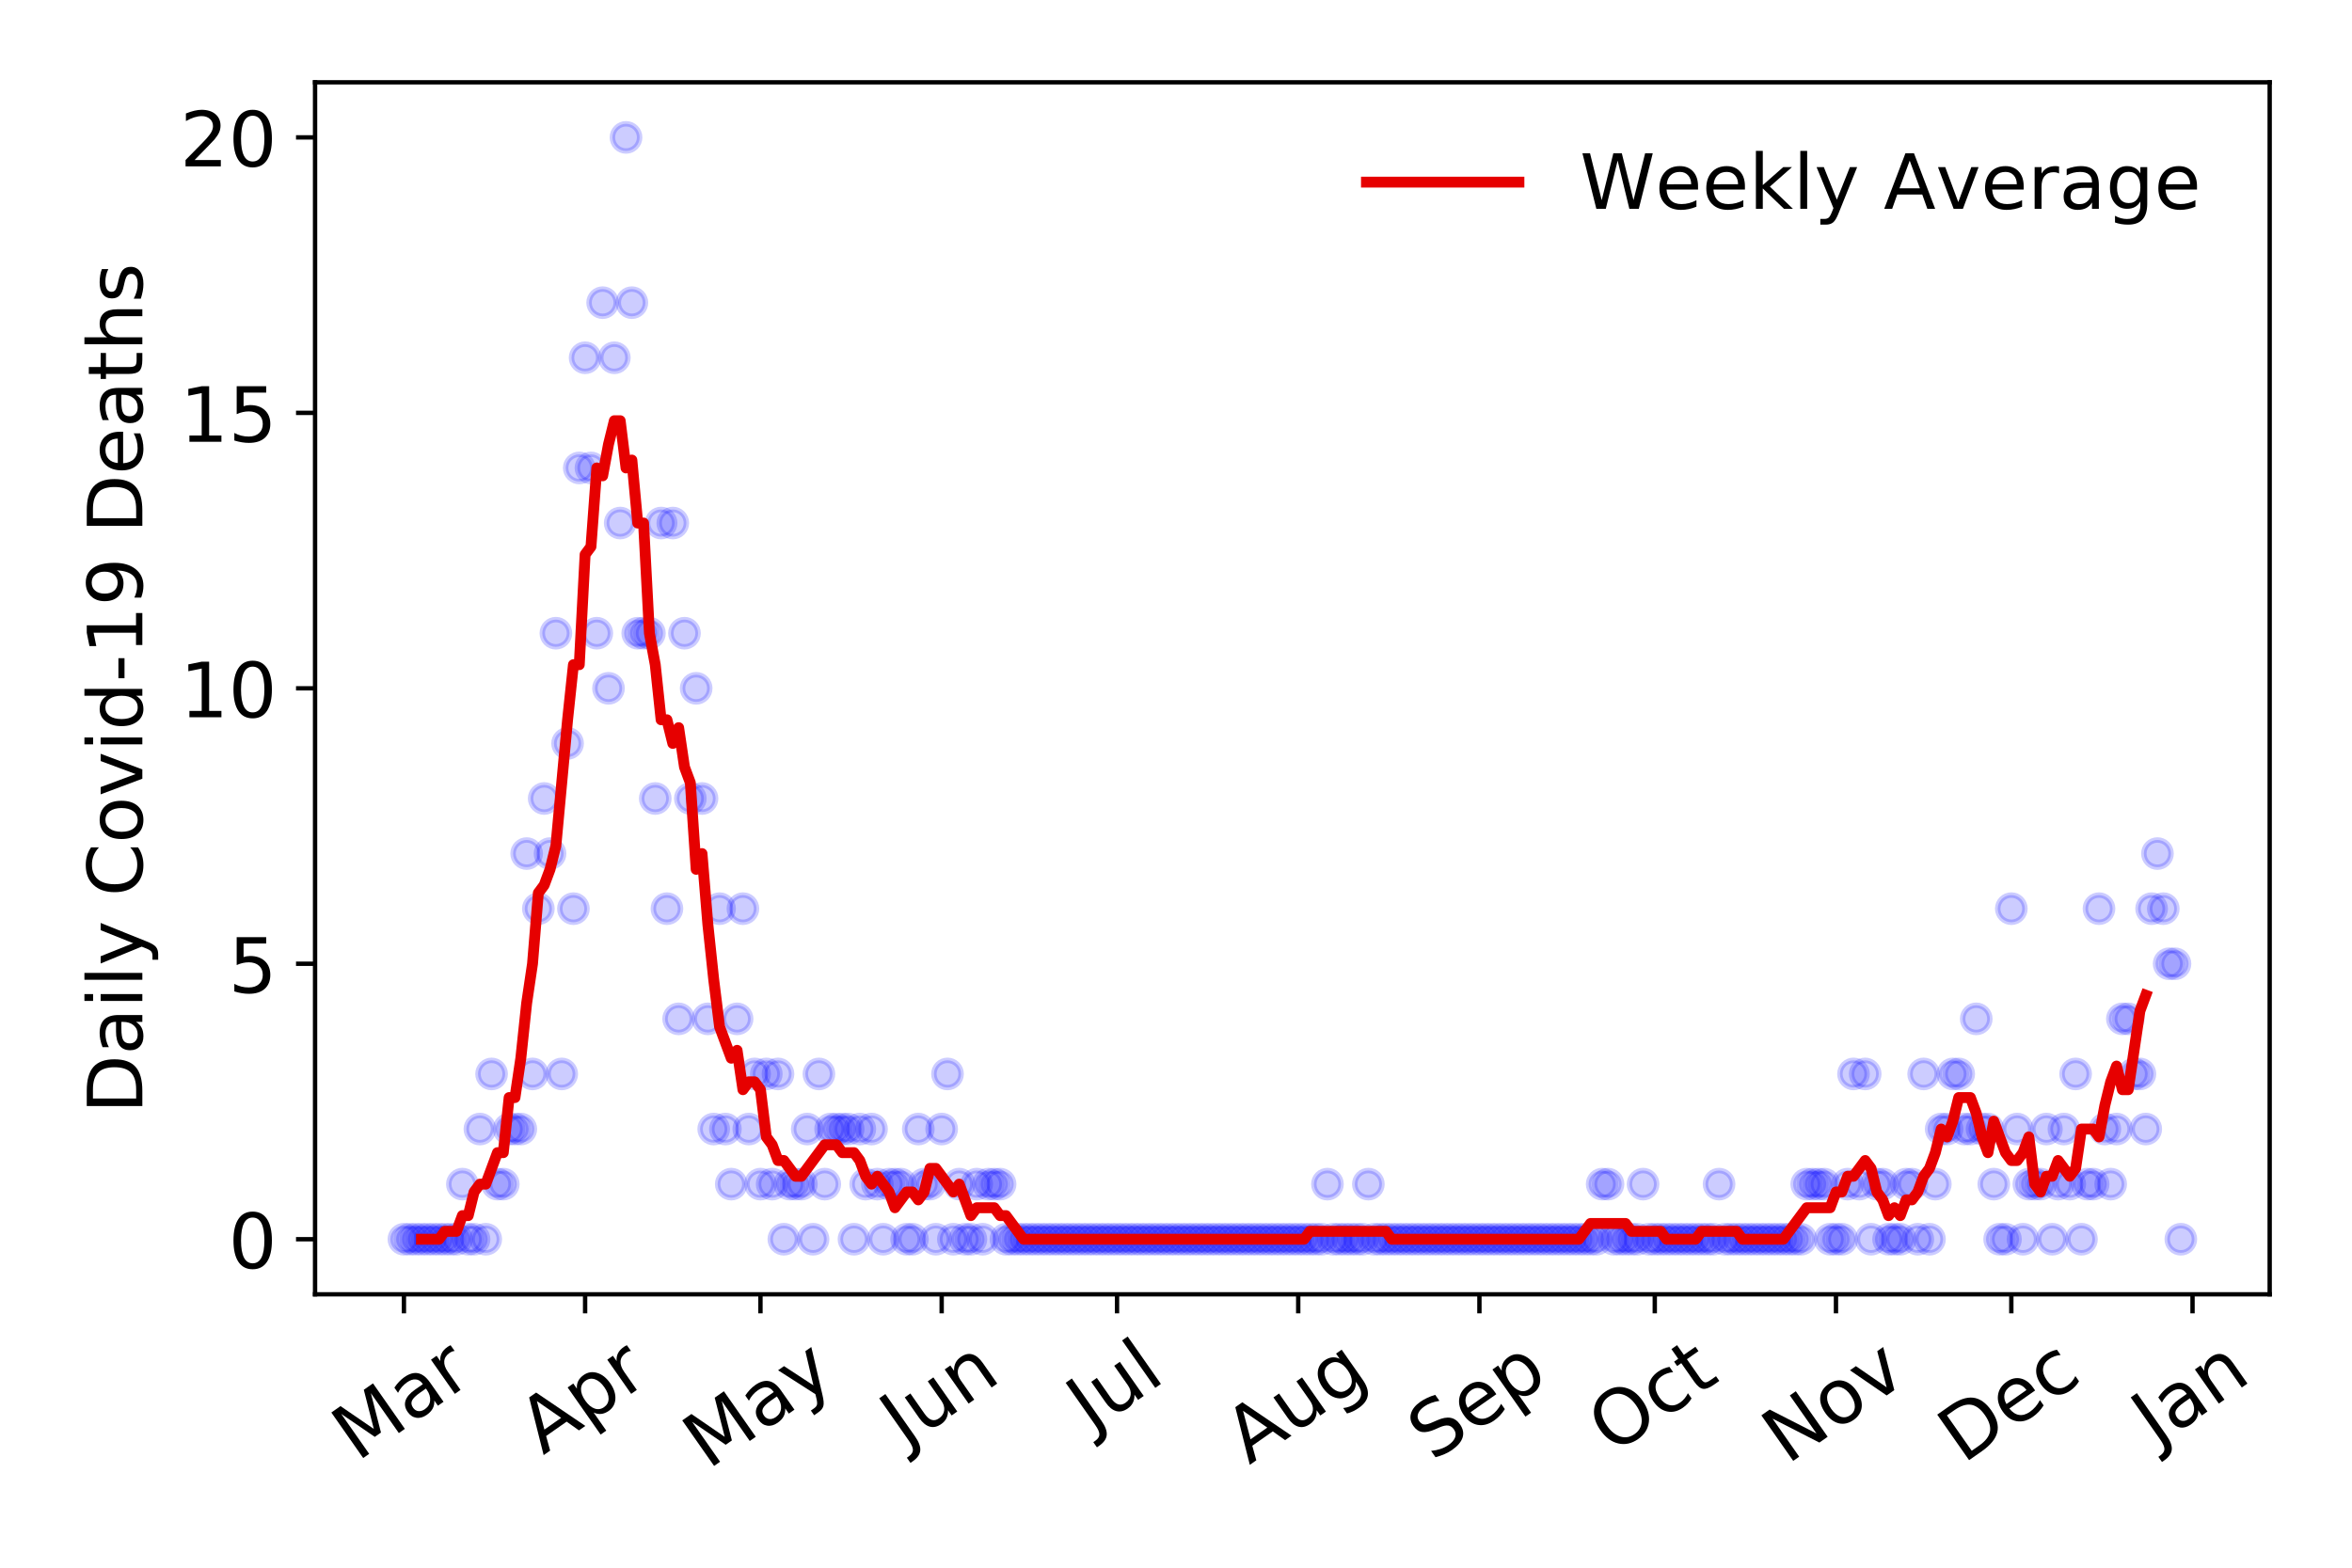 <?xml version="1.0" encoding="utf-8" standalone="no"?>
<!DOCTYPE svg PUBLIC "-//W3C//DTD SVG 1.1//EN"
  "http://www.w3.org/Graphics/SVG/1.1/DTD/svg11.dtd">
<!-- Created with matplotlib (https://matplotlib.org/) -->
<svg height="288pt" version="1.1" viewBox="0 0 432 288" width="432pt" xmlns="http://www.w3.org/2000/svg" xmlns:xlink="http://www.w3.org/1999/xlink">
 <defs>
  <style type="text/css">
*{stroke-linecap:butt;stroke-linejoin:round;}
  </style>
 </defs>
 <g id="figure_1">
  <g id="patch_1">
   <path d="M 0 288 
L 432 288 
L 432 0 
L 0 0 
z
" style="fill:#ffffff;"/>
  </g>
  <g id="axes_1">
   <g id="patch_2">
    <path d="M 57.87 237.778 
L 416.88 237.778 
L 416.88 15.12 
L 57.87 15.12 
z
" style="fill:#ffffff;"/>
   </g>
   <g id="matplotlib.axis_1">
    <g id="xtick_1">
     <g id="line2d_1">
      <defs>
       <path d="M 0 0 
L 0 3.5 
" id="mea88dbccd2" style="stroke:#000000;stroke-width:0.8;"/>
      </defs>
      <g>
       <use style="stroke:#000000;stroke-width:0.8;" x="74.189" xlink:href="#mea88dbccd2" y="237.778"/>
      </g>
     </g>
     <g id="text_1">
      <!-- Mar -->
      <defs>
       <path d="M 9.812 72.906 
L 24.516 72.906 
L 43.109 23.297 
L 61.812 72.906 
L 76.516 72.906 
L 76.516 0 
L 66.891 0 
L 66.891 64.016 
L 48.094 14.016 
L 38.188 14.016 
L 19.391 64.016 
L 19.391 0 
L 9.812 0 
z
" id="DejaVuSans-77"/>
       <path d="M 34.281 27.484 
Q 23.391 27.484 19.188 25 
Q 14.984 22.516 14.984 16.5 
Q 14.984 11.719 18.141 8.906 
Q 21.297 6.109 26.703 6.109 
Q 34.188 6.109 38.703 11.406 
Q 43.219 16.703 43.219 25.484 
L 43.219 27.484 
z
M 52.203 31.203 
L 52.203 0 
L 43.219 0 
L 43.219 8.297 
Q 40.141 3.328 35.547 0.953 
Q 30.953 -1.422 24.312 -1.422 
Q 15.922 -1.422 10.953 3.297 
Q 6 8.016 6 15.922 
Q 6 25.141 12.172 29.828 
Q 18.359 34.516 30.609 34.516 
L 43.219 34.516 
L 43.219 35.406 
Q 43.219 41.609 39.141 45 
Q 35.062 48.391 27.688 48.391 
Q 23 48.391 18.547 47.266 
Q 14.109 46.141 10.016 43.891 
L 10.016 52.203 
Q 14.938 54.109 19.578 55.047 
Q 24.219 56 28.609 56 
Q 40.484 56 46.344 49.844 
Q 52.203 43.703 52.203 31.203 
z
" id="DejaVuSans-97"/>
       <path d="M 41.109 46.297 
Q 39.594 47.172 37.812 47.578 
Q 36.031 48 33.891 48 
Q 26.266 48 22.188 43.047 
Q 18.109 38.094 18.109 28.812 
L 18.109 0 
L 9.078 0 
L 9.078 54.688 
L 18.109 54.688 
L 18.109 46.188 
Q 20.953 51.172 25.484 53.578 
Q 30.031 56 36.531 56 
Q 37.453 56 38.578 55.875 
Q 39.703 55.766 41.062 55.516 
z
" id="DejaVuSans-114"/>
      </defs>
      <g transform="translate(65.586 268.643)rotate(-35)scale(0.14 -0.14)">
       <use xlink:href="#DejaVuSans-77"/>
       <use x="86.279" xlink:href="#DejaVuSans-97"/>
       <use x="147.559" xlink:href="#DejaVuSans-114"/>
      </g>
     </g>
    </g>
    <g id="xtick_2">
     <g id="line2d_2">
      <g>
       <use style="stroke:#000000;stroke-width:0.8;" x="107.47" xlink:href="#mea88dbccd2" y="237.778"/>
      </g>
     </g>
     <g id="text_2">
      <!-- Apr -->
      <defs>
       <path d="M 34.188 63.188 
L 20.797 26.906 
L 47.609 26.906 
z
M 28.609 72.906 
L 39.797 72.906 
L 67.578 0 
L 57.328 0 
L 50.688 18.703 
L 17.828 18.703 
L 11.188 0 
L 0.781 0 
z
" id="DejaVuSans-65"/>
       <path d="M 18.109 8.203 
L 18.109 -20.797 
L 9.078 -20.797 
L 9.078 54.688 
L 18.109 54.688 
L 18.109 46.391 
Q 20.953 51.266 25.266 53.625 
Q 29.594 56 35.594 56 
Q 45.562 56 51.781 48.094 
Q 58.016 40.188 58.016 27.297 
Q 58.016 14.406 51.781 6.484 
Q 45.562 -1.422 35.594 -1.422 
Q 29.594 -1.422 25.266 0.953 
Q 20.953 3.328 18.109 8.203 
z
M 48.688 27.297 
Q 48.688 37.203 44.609 42.844 
Q 40.531 48.484 33.406 48.484 
Q 26.266 48.484 22.188 42.844 
Q 18.109 37.203 18.109 27.297 
Q 18.109 17.391 22.188 11.75 
Q 26.266 6.109 33.406 6.109 
Q 40.531 6.109 44.609 11.75 
Q 48.688 17.391 48.688 27.297 
z
" id="DejaVuSans-112"/>
      </defs>
      <g transform="translate(99.766 267.384)rotate(-35)scale(0.14 -0.14)">
       <use xlink:href="#DejaVuSans-65"/>
       <use x="68.408" xlink:href="#DejaVuSans-112"/>
       <use x="131.885" xlink:href="#DejaVuSans-114"/>
      </g>
     </g>
    </g>
    <g id="xtick_3">
     <g id="line2d_3">
      <g>
       <use style="stroke:#000000;stroke-width:0.8;" x="139.678" xlink:href="#mea88dbccd2" y="237.778"/>
      </g>
     </g>
     <g id="text_3">
      <!-- May -->
      <defs>
       <path d="M 32.172 -5.078 
Q 28.375 -14.844 24.75 -17.812 
Q 21.141 -20.797 15.094 -20.797 
L 7.906 -20.797 
L 7.906 -13.281 
L 13.188 -13.281 
Q 16.891 -13.281 18.938 -11.516 
Q 21 -9.766 23.484 -3.219 
L 25.094 0.875 
L 2.984 54.688 
L 12.5 54.688 
L 29.594 11.922 
L 46.688 54.688 
L 56.203 54.688 
z
" id="DejaVuSans-121"/>
      </defs>
      <g transform="translate(130.039 270.094)rotate(-35)scale(0.14 -0.14)">
       <use xlink:href="#DejaVuSans-77"/>
       <use x="86.279" xlink:href="#DejaVuSans-97"/>
       <use x="147.559" xlink:href="#DejaVuSans-121"/>
      </g>
     </g>
    </g>
    <g id="xtick_4">
     <g id="line2d_4">
      <g>
       <use style="stroke:#000000;stroke-width:0.8;" x="172.959" xlink:href="#mea88dbccd2" y="237.778"/>
      </g>
     </g>
     <g id="text_4">
      <!-- Jun -->
      <defs>
       <path d="M 9.812 72.906 
L 19.672 72.906 
L 19.672 5.078 
Q 19.672 -8.109 14.672 -14.062 
Q 9.672 -20.016 -1.422 -20.016 
L -5.172 -20.016 
L -5.172 -11.719 
L -2.094 -11.719 
Q 4.438 -11.719 7.125 -8.047 
Q 9.812 -4.391 9.812 5.078 
z
" id="DejaVuSans-74"/>
       <path d="M 8.5 21.578 
L 8.5 54.688 
L 17.484 54.688 
L 17.484 21.922 
Q 17.484 14.156 20.5 10.266 
Q 23.531 6.391 29.594 6.391 
Q 36.859 6.391 41.078 11.031 
Q 45.312 15.672 45.312 23.688 
L 45.312 54.688 
L 54.297 54.688 
L 54.297 0 
L 45.312 0 
L 45.312 8.406 
Q 42.047 3.422 37.719 1 
Q 33.406 -1.422 27.688 -1.422 
Q 18.266 -1.422 13.375 4.438 
Q 8.5 10.297 8.5 21.578 
z
M 31.109 56 
z
" id="DejaVuSans-117"/>
       <path d="M 54.891 33.016 
L 54.891 0 
L 45.906 0 
L 45.906 32.719 
Q 45.906 40.484 42.875 44.328 
Q 39.844 48.188 33.797 48.188 
Q 26.516 48.188 22.312 43.547 
Q 18.109 38.922 18.109 30.906 
L 18.109 0 
L 9.078 0 
L 9.078 54.688 
L 18.109 54.688 
L 18.109 46.188 
Q 21.344 51.125 25.703 53.562 
Q 30.078 56 35.797 56 
Q 45.219 56 50.047 50.172 
Q 54.891 44.344 54.891 33.016 
z
" id="DejaVuSans-110"/>
      </defs>
      <g transform="translate(166.216 266.039)rotate(-35)scale(0.14 -0.14)">
       <use xlink:href="#DejaVuSans-74"/>
       <use x="29.492" xlink:href="#DejaVuSans-117"/>
       <use x="92.871" xlink:href="#DejaVuSans-110"/>
      </g>
     </g>
    </g>
    <g id="xtick_5">
     <g id="line2d_5">
      <g>
       <use style="stroke:#000000;stroke-width:0.8;" x="205.167" xlink:href="#mea88dbccd2" y="237.778"/>
      </g>
     </g>
     <g id="text_5">
      <!-- Jul -->
      <defs>
       <path d="M 9.422 75.984 
L 18.406 75.984 
L 18.406 0 
L 9.422 0 
z
" id="DejaVuSans-108"/>
      </defs>
      <g transform="translate(200.464 263.181)rotate(-35)scale(0.14 -0.14)">
       <use xlink:href="#DejaVuSans-74"/>
       <use x="29.492" xlink:href="#DejaVuSans-117"/>
       <use x="92.871" xlink:href="#DejaVuSans-108"/>
      </g>
     </g>
    </g>
    <g id="xtick_6">
     <g id="line2d_6">
      <g>
       <use style="stroke:#000000;stroke-width:0.8;" x="238.449" xlink:href="#mea88dbccd2" y="237.778"/>
      </g>
     </g>
     <g id="text_6">
      <!-- Aug -->
      <defs>
       <path d="M 45.406 27.984 
Q 45.406 37.75 41.375 43.109 
Q 37.359 48.484 30.078 48.484 
Q 22.859 48.484 18.828 43.109 
Q 14.797 37.75 14.797 27.984 
Q 14.797 18.266 18.828 12.891 
Q 22.859 7.516 30.078 7.516 
Q 37.359 7.516 41.375 12.891 
Q 45.406 18.266 45.406 27.984 
z
M 54.391 6.781 
Q 54.391 -7.172 48.188 -13.984 
Q 42 -20.797 29.203 -20.797 
Q 24.469 -20.797 20.266 -20.094 
Q 16.062 -19.391 12.109 -17.922 
L 12.109 -9.188 
Q 16.062 -11.328 19.922 -12.344 
Q 23.781 -13.375 27.781 -13.375 
Q 36.625 -13.375 41.016 -8.766 
Q 45.406 -4.156 45.406 5.172 
L 45.406 9.625 
Q 42.625 4.781 38.281 2.391 
Q 33.938 0 27.875 0 
Q 17.828 0 11.672 7.656 
Q 5.516 15.328 5.516 27.984 
Q 5.516 40.672 11.672 48.328 
Q 17.828 56 27.875 56 
Q 33.938 56 38.281 53.609 
Q 42.625 51.219 45.406 46.391 
L 45.406 54.688 
L 54.391 54.688 
z
" id="DejaVuSans-103"/>
      </defs>
      <g transform="translate(229.468 269.172)rotate(-35)scale(0.14 -0.14)">
       <use xlink:href="#DejaVuSans-65"/>
       <use x="68.408" xlink:href="#DejaVuSans-117"/>
       <use x="131.787" xlink:href="#DejaVuSans-103"/>
      </g>
     </g>
    </g>
    <g id="xtick_7">
     <g id="line2d_7">
      <g>
       <use style="stroke:#000000;stroke-width:0.8;" x="271.73" xlink:href="#mea88dbccd2" y="237.778"/>
      </g>
     </g>
     <g id="text_7">
      <!-- Sep -->
      <defs>
       <path d="M 53.516 70.516 
L 53.516 60.891 
Q 47.906 63.578 42.922 64.891 
Q 37.938 66.219 33.297 66.219 
Q 25.25 66.219 20.875 63.094 
Q 16.5 59.969 16.5 54.203 
Q 16.5 49.359 19.406 46.891 
Q 22.312 44.438 30.422 42.922 
L 36.375 41.703 
Q 47.406 39.594 52.656 34.297 
Q 57.906 29 57.906 20.125 
Q 57.906 9.516 50.797 4.047 
Q 43.703 -1.422 29.984 -1.422 
Q 24.812 -1.422 18.969 -0.25 
Q 13.141 0.922 6.891 3.219 
L 6.891 13.375 
Q 12.891 10.016 18.656 8.297 
Q 24.422 6.594 29.984 6.594 
Q 38.422 6.594 43.016 9.906 
Q 47.609 13.234 47.609 19.391 
Q 47.609 24.75 44.312 27.781 
Q 41.016 30.812 33.5 32.328 
L 27.484 33.5 
Q 16.453 35.688 11.516 40.375 
Q 6.594 45.062 6.594 53.422 
Q 6.594 63.094 13.406 68.656 
Q 20.219 74.219 32.172 74.219 
Q 37.312 74.219 42.625 73.281 
Q 47.953 72.359 53.516 70.516 
z
" id="DejaVuSans-83"/>
       <path d="M 56.203 29.594 
L 56.203 25.203 
L 14.891 25.203 
Q 15.484 15.922 20.484 11.062 
Q 25.484 6.203 34.422 6.203 
Q 39.594 6.203 44.453 7.469 
Q 49.312 8.734 54.109 11.281 
L 54.109 2.781 
Q 49.266 0.734 44.188 -0.344 
Q 39.109 -1.422 33.891 -1.422 
Q 20.797 -1.422 13.156 6.188 
Q 5.516 13.812 5.516 26.812 
Q 5.516 40.234 12.766 48.109 
Q 20.016 56 32.328 56 
Q 43.359 56 49.781 48.891 
Q 56.203 41.797 56.203 29.594 
z
M 47.219 32.234 
Q 47.125 39.594 43.094 43.984 
Q 39.062 48.391 32.422 48.391 
Q 24.906 48.391 20.391 44.141 
Q 15.875 39.891 15.188 32.172 
z
" id="DejaVuSans-101"/>
      </defs>
      <g transform="translate(263.137 268.629)rotate(-35)scale(0.14 -0.14)">
       <use xlink:href="#DejaVuSans-83"/>
       <use x="63.477" xlink:href="#DejaVuSans-101"/>
       <use x="125" xlink:href="#DejaVuSans-112"/>
      </g>
     </g>
    </g>
    <g id="xtick_8">
     <g id="line2d_8">
      <g>
       <use style="stroke:#000000;stroke-width:0.8;" x="303.938" xlink:href="#mea88dbccd2" y="237.778"/>
      </g>
     </g>
     <g id="text_8">
      <!-- Oct -->
      <defs>
       <path d="M 39.406 66.219 
Q 28.656 66.219 22.328 58.203 
Q 16.016 50.203 16.016 36.375 
Q 16.016 22.609 22.328 14.594 
Q 28.656 6.594 39.406 6.594 
Q 50.141 6.594 56.422 14.594 
Q 62.703 22.609 62.703 36.375 
Q 62.703 50.203 56.422 58.203 
Q 50.141 66.219 39.406 66.219 
z
M 39.406 74.219 
Q 54.734 74.219 63.906 63.938 
Q 73.094 53.656 73.094 36.375 
Q 73.094 19.141 63.906 8.859 
Q 54.734 -1.422 39.406 -1.422 
Q 24.031 -1.422 14.812 8.828 
Q 5.609 19.094 5.609 36.375 
Q 5.609 53.656 14.812 63.938 
Q 24.031 74.219 39.406 74.219 
z
" id="DejaVuSans-79"/>
       <path d="M 48.781 52.594 
L 48.781 44.188 
Q 44.969 46.297 41.141 47.344 
Q 37.312 48.391 33.406 48.391 
Q 24.656 48.391 19.812 42.844 
Q 14.984 37.312 14.984 27.297 
Q 14.984 17.281 19.812 11.734 
Q 24.656 6.203 33.406 6.203 
Q 37.312 6.203 41.141 7.25 
Q 44.969 8.297 48.781 10.406 
L 48.781 2.094 
Q 45.016 0.344 40.984 -0.531 
Q 36.969 -1.422 32.422 -1.422 
Q 20.062 -1.422 12.781 6.344 
Q 5.516 14.109 5.516 27.297 
Q 5.516 40.672 12.859 48.328 
Q 20.219 56 33.016 56 
Q 37.156 56 41.109 55.141 
Q 45.062 54.297 48.781 52.594 
z
" id="DejaVuSans-99"/>
       <path d="M 18.312 70.219 
L 18.312 54.688 
L 36.812 54.688 
L 36.812 47.703 
L 18.312 47.703 
L 18.312 18.016 
Q 18.312 11.328 20.141 9.422 
Q 21.969 7.516 27.594 7.516 
L 36.812 7.516 
L 36.812 0 
L 27.594 0 
Q 17.188 0 13.234 3.875 
Q 9.281 7.766 9.281 18.016 
L 9.281 47.703 
L 2.688 47.703 
L 2.688 54.688 
L 9.281 54.688 
L 9.281 70.219 
z
" id="DejaVuSans-116"/>
      </defs>
      <g transform="translate(296.239 267.377)rotate(-35)scale(0.14 -0.14)">
       <use xlink:href="#DejaVuSans-79"/>
       <use x="78.711" xlink:href="#DejaVuSans-99"/>
       <use x="133.691" xlink:href="#DejaVuSans-116"/>
      </g>
     </g>
    </g>
    <g id="xtick_9">
     <g id="line2d_9">
      <g>
       <use style="stroke:#000000;stroke-width:0.8;" x="337.219" xlink:href="#mea88dbccd2" y="237.778"/>
      </g>
     </g>
     <g id="text_9">
      <!-- Nov -->
      <defs>
       <path d="M 9.812 72.906 
L 23.094 72.906 
L 55.422 11.922 
L 55.422 72.906 
L 64.984 72.906 
L 64.984 0 
L 51.703 0 
L 19.391 60.984 
L 19.391 0 
L 9.812 0 
z
" id="DejaVuSans-78"/>
       <path d="M 30.609 48.391 
Q 23.391 48.391 19.188 42.75 
Q 14.984 37.109 14.984 27.297 
Q 14.984 17.484 19.156 11.844 
Q 23.344 6.203 30.609 6.203 
Q 37.797 6.203 41.984 11.859 
Q 46.188 17.531 46.188 27.297 
Q 46.188 37.016 41.984 42.703 
Q 37.797 48.391 30.609 48.391 
z
M 30.609 56 
Q 42.328 56 49.016 48.375 
Q 55.719 40.766 55.719 27.297 
Q 55.719 13.875 49.016 6.219 
Q 42.328 -1.422 30.609 -1.422 
Q 18.844 -1.422 12.172 6.219 
Q 5.516 13.875 5.516 27.297 
Q 5.516 40.766 12.172 48.375 
Q 18.844 56 30.609 56 
z
" id="DejaVuSans-111"/>
       <path d="M 2.984 54.688 
L 12.5 54.688 
L 29.594 8.797 
L 46.688 54.688 
L 56.203 54.688 
L 35.688 0 
L 23.484 0 
z
" id="DejaVuSans-118"/>
      </defs>
      <g transform="translate(328.243 269.166)rotate(-35)scale(0.14 -0.14)">
       <use xlink:href="#DejaVuSans-78"/>
       <use x="74.805" xlink:href="#DejaVuSans-111"/>
       <use x="135.986" xlink:href="#DejaVuSans-118"/>
      </g>
     </g>
    </g>
    <g id="xtick_10">
     <g id="line2d_10">
      <g>
       <use style="stroke:#000000;stroke-width:0.8;" x="369.427" xlink:href="#mea88dbccd2" y="237.778"/>
      </g>
     </g>
     <g id="text_10">
      <!-- Dec -->
      <defs>
       <path d="M 19.672 64.797 
L 19.672 8.109 
L 31.594 8.109 
Q 46.688 8.109 53.688 14.938 
Q 60.688 21.781 60.688 36.531 
Q 60.688 51.172 53.688 57.984 
Q 46.688 64.797 31.594 64.797 
z
M 9.812 72.906 
L 30.078 72.906 
Q 51.266 72.906 61.172 64.094 
Q 71.094 55.281 71.094 36.531 
Q 71.094 17.672 61.125 8.828 
Q 51.172 0 30.078 0 
L 9.812 0 
z
" id="DejaVuSans-68"/>
      </defs>
      <g transform="translate(360.547 269.032)rotate(-35)scale(0.14 -0.14)">
       <use xlink:href="#DejaVuSans-68"/>
       <use x="77.002" xlink:href="#DejaVuSans-101"/>
       <use x="138.525" xlink:href="#DejaVuSans-99"/>
      </g>
     </g>
    </g>
    <g id="xtick_11">
     <g id="line2d_11">
      <g>
       <use style="stroke:#000000;stroke-width:0.8;" x="402.709" xlink:href="#mea88dbccd2" y="237.778"/>
      </g>
     </g>
     <g id="text_11">
      <!-- Jan -->
      <g transform="translate(396.085 265.871)rotate(-35)scale(0.14 -0.14)">
       <use xlink:href="#DejaVuSans-74"/>
       <use x="29.492" xlink:href="#DejaVuSans-97"/>
       <use x="90.771" xlink:href="#DejaVuSans-110"/>
      </g>
     </g>
    </g>
   </g>
   <g id="matplotlib.axis_2">
    <g id="ytick_1">
     <g id="line2d_12">
      <defs>
       <path d="M 0 0 
L -3.5 0 
" id="mca00b9725f" style="stroke:#000000;stroke-width:0.8;"/>
      </defs>
      <g>
       <use style="stroke:#000000;stroke-width:0.8;" x="57.87" xlink:href="#mca00b9725f" y="227.657"/>
      </g>
     </g>
     <g id="text_12">
      <!-- 0 -->
      <defs>
       <path d="M 31.781 66.406 
Q 24.172 66.406 20.328 58.906 
Q 16.5 51.422 16.5 36.375 
Q 16.5 21.391 20.328 13.891 
Q 24.172 6.391 31.781 6.391 
Q 39.453 6.391 43.281 13.891 
Q 47.125 21.391 47.125 36.375 
Q 47.125 51.422 43.281 58.906 
Q 39.453 66.406 31.781 66.406 
z
M 31.781 74.219 
Q 44.047 74.219 50.516 64.516 
Q 56.984 54.828 56.984 36.375 
Q 56.984 17.969 50.516 8.266 
Q 44.047 -1.422 31.781 -1.422 
Q 19.531 -1.422 13.062 8.266 
Q 6.594 17.969 6.594 36.375 
Q 6.594 54.828 13.062 64.516 
Q 19.531 74.219 31.781 74.219 
z
" id="DejaVuSans-48"/>
      </defs>
      <g transform="translate(41.962 232.976)scale(0.14 -0.14)">
       <use xlink:href="#DejaVuSans-48"/>
      </g>
     </g>
    </g>
    <g id="ytick_2">
     <g id="line2d_13">
      <g>
       <use style="stroke:#000000;stroke-width:0.8;" x="57.87" xlink:href="#mca00b9725f" y="177.053"/>
      </g>
     </g>
     <g id="text_13">
      <!-- 5 -->
      <defs>
       <path d="M 10.797 72.906 
L 49.516 72.906 
L 49.516 64.594 
L 19.828 64.594 
L 19.828 46.734 
Q 21.969 47.469 24.109 47.828 
Q 26.266 48.188 28.422 48.188 
Q 40.625 48.188 47.75 41.5 
Q 54.891 34.812 54.891 23.391 
Q 54.891 11.625 47.562 5.094 
Q 40.234 -1.422 26.906 -1.422 
Q 22.312 -1.422 17.547 -0.641 
Q 12.797 0.141 7.719 1.703 
L 7.719 11.625 
Q 12.109 9.234 16.797 8.062 
Q 21.484 6.891 26.703 6.891 
Q 35.156 6.891 40.078 11.328 
Q 45.016 15.766 45.016 23.391 
Q 45.016 31 40.078 35.438 
Q 35.156 39.891 26.703 39.891 
Q 22.75 39.891 18.812 39.016 
Q 14.891 38.141 10.797 36.281 
z
" id="DejaVuSans-53"/>
      </defs>
      <g transform="translate(41.962 182.372)scale(0.14 -0.14)">
       <use xlink:href="#DejaVuSans-53"/>
      </g>
     </g>
    </g>
    <g id="ytick_3">
     <g id="line2d_14">
      <g>
       <use style="stroke:#000000;stroke-width:0.8;" x="57.87" xlink:href="#mca00b9725f" y="126.449"/>
      </g>
     </g>
     <g id="text_14">
      <!-- 10 -->
      <defs>
       <path d="M 12.406 8.297 
L 28.516 8.297 
L 28.516 63.922 
L 10.984 60.406 
L 10.984 69.391 
L 28.422 72.906 
L 38.281 72.906 
L 38.281 8.297 
L 54.391 8.297 
L 54.391 0 
L 12.406 0 
z
" id="DejaVuSans-49"/>
      </defs>
      <g transform="translate(33.055 131.768)scale(0.14 -0.14)">
       <use xlink:href="#DejaVuSans-49"/>
       <use x="63.623" xlink:href="#DejaVuSans-48"/>
      </g>
     </g>
    </g>
    <g id="ytick_4">
     <g id="line2d_15">
      <g>
       <use style="stroke:#000000;stroke-width:0.8;" x="57.87" xlink:href="#mca00b9725f" y="75.845"/>
      </g>
     </g>
     <g id="text_15">
      <!-- 15 -->
      <g transform="translate(33.055 81.164)scale(0.14 -0.14)">
       <use xlink:href="#DejaVuSans-49"/>
       <use x="63.623" xlink:href="#DejaVuSans-53"/>
      </g>
     </g>
    </g>
    <g id="ytick_5">
     <g id="line2d_16">
      <g>
       <use style="stroke:#000000;stroke-width:0.8;" x="57.87" xlink:href="#mca00b9725f" y="25.241"/>
      </g>
     </g>
     <g id="text_16">
      <!-- 20 -->
      <defs>
       <path d="M 19.188 8.297 
L 53.609 8.297 
L 53.609 0 
L 7.328 0 
L 7.328 8.297 
Q 12.938 14.109 22.625 23.891 
Q 32.328 33.688 34.812 36.531 
Q 39.547 41.844 41.422 45.531 
Q 43.312 49.219 43.312 52.781 
Q 43.312 58.594 39.234 62.25 
Q 35.156 65.922 28.609 65.922 
Q 23.969 65.922 18.812 64.312 
Q 13.672 62.703 7.812 59.422 
L 7.812 69.391 
Q 13.766 71.781 18.938 73 
Q 24.125 74.219 28.422 74.219 
Q 39.75 74.219 46.484 68.547 
Q 53.219 62.891 53.219 53.422 
Q 53.219 48.922 51.531 44.891 
Q 49.859 40.875 45.406 35.406 
Q 44.188 33.984 37.641 27.219 
Q 31.109 20.453 19.188 8.297 
z
" id="DejaVuSans-50"/>
      </defs>
      <g transform="translate(33.055 30.56)scale(0.14 -0.14)">
       <use xlink:href="#DejaVuSans-50"/>
       <use x="63.623" xlink:href="#DejaVuSans-48"/>
      </g>
     </g>
    </g>
    <g id="text_17">
     <!-- Daily Covid-19 Deaths -->
     <defs>
      <path d="M 9.422 54.688 
L 18.406 54.688 
L 18.406 0 
L 9.422 0 
z
M 9.422 75.984 
L 18.406 75.984 
L 18.406 64.594 
L 9.422 64.594 
z
" id="DejaVuSans-105"/>
      <path id="DejaVuSans-32"/>
      <path d="M 64.406 67.281 
L 64.406 56.891 
Q 59.422 61.531 53.781 63.812 
Q 48.141 66.109 41.797 66.109 
Q 29.297 66.109 22.656 58.469 
Q 16.016 50.828 16.016 36.375 
Q 16.016 21.969 22.656 14.328 
Q 29.297 6.688 41.797 6.688 
Q 48.141 6.688 53.781 8.984 
Q 59.422 11.281 64.406 15.922 
L 64.406 5.609 
Q 59.234 2.094 53.438 0.328 
Q 47.656 -1.422 41.219 -1.422 
Q 24.656 -1.422 15.125 8.703 
Q 5.609 18.844 5.609 36.375 
Q 5.609 53.953 15.125 64.078 
Q 24.656 74.219 41.219 74.219 
Q 47.75 74.219 53.531 72.484 
Q 59.328 70.75 64.406 67.281 
z
" id="DejaVuSans-67"/>
      <path d="M 45.406 46.391 
L 45.406 75.984 
L 54.391 75.984 
L 54.391 0 
L 45.406 0 
L 45.406 8.203 
Q 42.578 3.328 38.25 0.953 
Q 33.938 -1.422 27.875 -1.422 
Q 17.969 -1.422 11.734 6.484 
Q 5.516 14.406 5.516 27.297 
Q 5.516 40.188 11.734 48.094 
Q 17.969 56 27.875 56 
Q 33.938 56 38.25 53.625 
Q 42.578 51.266 45.406 46.391 
z
M 14.797 27.297 
Q 14.797 17.391 18.875 11.75 
Q 22.953 6.109 30.078 6.109 
Q 37.203 6.109 41.297 11.75 
Q 45.406 17.391 45.406 27.297 
Q 45.406 37.203 41.297 42.844 
Q 37.203 48.484 30.078 48.484 
Q 22.953 48.484 18.875 42.844 
Q 14.797 37.203 14.797 27.297 
z
" id="DejaVuSans-100"/>
      <path d="M 4.891 31.391 
L 31.203 31.391 
L 31.203 23.391 
L 4.891 23.391 
z
" id="DejaVuSans-45"/>
      <path d="M 10.984 1.516 
L 10.984 10.5 
Q 14.703 8.734 18.5 7.812 
Q 22.312 6.891 25.984 6.891 
Q 35.75 6.891 40.891 13.453 
Q 46.047 20.016 46.781 33.406 
Q 43.953 29.203 39.594 26.953 
Q 35.25 24.703 29.984 24.703 
Q 19.047 24.703 12.672 31.312 
Q 6.297 37.938 6.297 49.422 
Q 6.297 60.641 12.938 67.422 
Q 19.578 74.219 30.609 74.219 
Q 43.266 74.219 49.922 64.516 
Q 56.594 54.828 56.594 36.375 
Q 56.594 19.141 48.406 8.859 
Q 40.234 -1.422 26.422 -1.422 
Q 22.703 -1.422 18.891 -0.688 
Q 15.094 0.047 10.984 1.516 
z
M 30.609 32.422 
Q 37.25 32.422 41.125 36.953 
Q 45.016 41.5 45.016 49.422 
Q 45.016 57.281 41.125 61.844 
Q 37.25 66.406 30.609 66.406 
Q 23.969 66.406 20.094 61.844 
Q 16.219 57.281 16.219 49.422 
Q 16.219 41.5 20.094 36.953 
Q 23.969 32.422 30.609 32.422 
z
" id="DejaVuSans-57"/>
      <path d="M 54.891 33.016 
L 54.891 0 
L 45.906 0 
L 45.906 32.719 
Q 45.906 40.484 42.875 44.328 
Q 39.844 48.188 33.797 48.188 
Q 26.516 48.188 22.312 43.547 
Q 18.109 38.922 18.109 30.906 
L 18.109 0 
L 9.078 0 
L 9.078 75.984 
L 18.109 75.984 
L 18.109 46.188 
Q 21.344 51.125 25.703 53.562 
Q 30.078 56 35.797 56 
Q 45.219 56 50.047 50.172 
Q 54.891 44.344 54.891 33.016 
z
" id="DejaVuSans-104"/>
      <path d="M 44.281 53.078 
L 44.281 44.578 
Q 40.484 46.531 36.375 47.5 
Q 32.281 48.484 27.875 48.484 
Q 21.188 48.484 17.844 46.438 
Q 14.5 44.391 14.5 40.281 
Q 14.5 37.156 16.891 35.375 
Q 19.281 33.594 26.516 31.984 
L 29.594 31.297 
Q 39.156 29.25 43.188 25.516 
Q 47.219 21.781 47.219 15.094 
Q 47.219 7.469 41.188 3.016 
Q 35.156 -1.422 24.609 -1.422 
Q 20.219 -1.422 15.453 -0.562 
Q 10.688 0.297 5.422 2 
L 5.422 11.281 
Q 10.406 8.688 15.234 7.391 
Q 20.062 6.109 24.812 6.109 
Q 31.156 6.109 34.562 8.281 
Q 37.984 10.453 37.984 14.406 
Q 37.984 18.062 35.516 20.016 
Q 33.062 21.969 24.703 23.781 
L 21.578 24.516 
Q 13.234 26.266 9.516 29.906 
Q 5.812 33.547 5.812 39.891 
Q 5.812 47.609 11.281 51.797 
Q 16.75 56 26.812 56 
Q 31.781 56 36.172 55.266 
Q 40.578 54.547 44.281 53.078 
z
" id="DejaVuSans-115"/>
     </defs>
     <g transform="translate(26.143 204.56)rotate(-90)scale(0.14 -0.14)">
      <use xlink:href="#DejaVuSans-68"/>
      <use x="77.002" xlink:href="#DejaVuSans-97"/>
      <use x="138.281" xlink:href="#DejaVuSans-105"/>
      <use x="166.064" xlink:href="#DejaVuSans-108"/>
      <use x="193.848" xlink:href="#DejaVuSans-121"/>
      <use x="253.027" xlink:href="#DejaVuSans-32"/>
      <use x="284.814" xlink:href="#DejaVuSans-67"/>
      <use x="354.639" xlink:href="#DejaVuSans-111"/>
      <use x="415.82" xlink:href="#DejaVuSans-118"/>
      <use x="475" xlink:href="#DejaVuSans-105"/>
      <use x="502.783" xlink:href="#DejaVuSans-100"/>
      <use x="566.26" xlink:href="#DejaVuSans-45"/>
      <use x="602.344" xlink:href="#DejaVuSans-49"/>
      <use x="665.967" xlink:href="#DejaVuSans-57"/>
      <use x="729.59" xlink:href="#DejaVuSans-32"/>
      <use x="761.377" xlink:href="#DejaVuSans-68"/>
      <use x="838.379" xlink:href="#DejaVuSans-101"/>
      <use x="899.902" xlink:href="#DejaVuSans-97"/>
      <use x="961.182" xlink:href="#DejaVuSans-116"/>
      <use x="1000.391" xlink:href="#DejaVuSans-104"/>
      <use x="1063.77" xlink:href="#DejaVuSans-115"/>
     </g>
    </g>
   </g>
   <g id="line2d_17">
    <defs>
     <path d="M 0 2.5 
C 0.663 2.5 1.299 2.237 1.768 1.768 
C 2.237 1.299 2.5 0.663 2.5 0 
C 2.5 -0.663 2.237 -1.299 1.768 -1.768 
C 1.299 -2.237 0.663 -2.5 0 -2.5 
C -0.663 -2.5 -1.299 -2.237 -1.768 -1.768 
C -2.237 -1.299 -2.5 -0.663 -2.5 0 
C -2.5 0.663 -2.237 1.299 -1.768 1.768 
C -1.299 2.237 -0.663 2.5 0 2.5 
z
" id="mb69c4e8838" style="stroke:#0000ff;stroke-opacity:0.2;"/>
    </defs>
    <g clip-path="url(#pfb094717df)">
     <use style="fill:#0000ff;fill-opacity:0.2;stroke:#0000ff;stroke-opacity:0.2;" x="74.189" xlink:href="#mb69c4e8838" y="227.657"/>
     <use style="fill:#0000ff;fill-opacity:0.2;stroke:#0000ff;stroke-opacity:0.2;" x="75.262" xlink:href="#mb69c4e8838" y="227.657"/>
     <use style="fill:#0000ff;fill-opacity:0.2;stroke:#0000ff;stroke-opacity:0.2;" x="76.336" xlink:href="#mb69c4e8838" y="227.657"/>
     <use style="fill:#0000ff;fill-opacity:0.2;stroke:#0000ff;stroke-opacity:0.2;" x="77.409" xlink:href="#mb69c4e8838" y="227.657"/>
     <use style="fill:#0000ff;fill-opacity:0.2;stroke:#0000ff;stroke-opacity:0.2;" x="78.483" xlink:href="#mb69c4e8838" y="227.657"/>
     <use style="fill:#0000ff;fill-opacity:0.2;stroke:#0000ff;stroke-opacity:0.2;" x="79.557" xlink:href="#mb69c4e8838" y="227.657"/>
     <use style="fill:#0000ff;fill-opacity:0.2;stroke:#0000ff;stroke-opacity:0.2;" x="80.63" xlink:href="#mb69c4e8838" y="227.657"/>
     <use style="fill:#0000ff;fill-opacity:0.2;stroke:#0000ff;stroke-opacity:0.2;" x="81.704" xlink:href="#mb69c4e8838" y="227.657"/>
     <use style="fill:#0000ff;fill-opacity:0.2;stroke:#0000ff;stroke-opacity:0.2;" x="82.777" xlink:href="#mb69c4e8838" y="227.657"/>
     <use style="fill:#0000ff;fill-opacity:0.2;stroke:#0000ff;stroke-opacity:0.2;" x="83.851" xlink:href="#mb69c4e8838" y="227.657"/>
     <use style="fill:#0000ff;fill-opacity:0.2;stroke:#0000ff;stroke-opacity:0.2;" x="84.925" xlink:href="#mb69c4e8838" y="217.537"/>
     <use style="fill:#0000ff;fill-opacity:0.2;stroke:#0000ff;stroke-opacity:0.2;" x="85.998" xlink:href="#mb69c4e8838" y="227.657"/>
     <use style="fill:#0000ff;fill-opacity:0.2;stroke:#0000ff;stroke-opacity:0.2;" x="87.072" xlink:href="#mb69c4e8838" y="227.657"/>
     <use style="fill:#0000ff;fill-opacity:0.2;stroke:#0000ff;stroke-opacity:0.2;" x="88.145" xlink:href="#mb69c4e8838" y="207.416"/>
     <use style="fill:#0000ff;fill-opacity:0.2;stroke:#0000ff;stroke-opacity:0.2;" x="89.219" xlink:href="#mb69c4e8838" y="227.657"/>
     <use style="fill:#0000ff;fill-opacity:0.2;stroke:#0000ff;stroke-opacity:0.2;" x="90.293" xlink:href="#mb69c4e8838" y="197.295"/>
     <use style="fill:#0000ff;fill-opacity:0.2;stroke:#0000ff;stroke-opacity:0.2;" x="91.366" xlink:href="#mb69c4e8838" y="217.537"/>
     <use style="fill:#0000ff;fill-opacity:0.2;stroke:#0000ff;stroke-opacity:0.2;" x="92.44" xlink:href="#mb69c4e8838" y="217.537"/>
     <use style="fill:#0000ff;fill-opacity:0.2;stroke:#0000ff;stroke-opacity:0.2;" x="93.513" xlink:href="#mb69c4e8838" y="207.416"/>
     <use style="fill:#0000ff;fill-opacity:0.2;stroke:#0000ff;stroke-opacity:0.2;" x="94.587" xlink:href="#mb69c4e8838" y="207.416"/>
     <use style="fill:#0000ff;fill-opacity:0.2;stroke:#0000ff;stroke-opacity:0.2;" x="95.661" xlink:href="#mb69c4e8838" y="207.416"/>
     <use style="fill:#0000ff;fill-opacity:0.2;stroke:#0000ff;stroke-opacity:0.2;" x="96.734" xlink:href="#mb69c4e8838" y="156.812"/>
     <use style="fill:#0000ff;fill-opacity:0.2;stroke:#0000ff;stroke-opacity:0.2;" x="97.808" xlink:href="#mb69c4e8838" y="197.295"/>
     <use style="fill:#0000ff;fill-opacity:0.2;stroke:#0000ff;stroke-opacity:0.2;" x="98.881" xlink:href="#mb69c4e8838" y="166.932"/>
     <use style="fill:#0000ff;fill-opacity:0.2;stroke:#0000ff;stroke-opacity:0.2;" x="99.955" xlink:href="#mb69c4e8838" y="146.691"/>
     <use style="fill:#0000ff;fill-opacity:0.2;stroke:#0000ff;stroke-opacity:0.2;" x="101.028" xlink:href="#mb69c4e8838" y="156.812"/>
     <use style="fill:#0000ff;fill-opacity:0.2;stroke:#0000ff;stroke-opacity:0.2;" x="102.102" xlink:href="#mb69c4e8838" y="116.328"/>
     <use style="fill:#0000ff;fill-opacity:0.2;stroke:#0000ff;stroke-opacity:0.2;" x="103.176" xlink:href="#mb69c4e8838" y="197.295"/>
     <use style="fill:#0000ff;fill-opacity:0.2;stroke:#0000ff;stroke-opacity:0.2;" x="104.249" xlink:href="#mb69c4e8838" y="136.57"/>
     <use style="fill:#0000ff;fill-opacity:0.2;stroke:#0000ff;stroke-opacity:0.2;" x="105.323" xlink:href="#mb69c4e8838" y="166.932"/>
     <use style="fill:#0000ff;fill-opacity:0.2;stroke:#0000ff;stroke-opacity:0.2;" x="106.396" xlink:href="#mb69c4e8838" y="85.966"/>
     <use style="fill:#0000ff;fill-opacity:0.2;stroke:#0000ff;stroke-opacity:0.2;" x="107.47" xlink:href="#mb69c4e8838" y="65.724"/>
     <use style="fill:#0000ff;fill-opacity:0.2;stroke:#0000ff;stroke-opacity:0.2;" x="108.544" xlink:href="#mb69c4e8838" y="85.966"/>
     <use style="fill:#0000ff;fill-opacity:0.2;stroke:#0000ff;stroke-opacity:0.2;" x="109.617" xlink:href="#mb69c4e8838" y="116.328"/>
     <use style="fill:#0000ff;fill-opacity:0.2;stroke:#0000ff;stroke-opacity:0.2;" x="110.691" xlink:href="#mb69c4e8838" y="55.603"/>
     <use style="fill:#0000ff;fill-opacity:0.2;stroke:#0000ff;stroke-opacity:0.2;" x="111.764" xlink:href="#mb69c4e8838" y="126.449"/>
     <use style="fill:#0000ff;fill-opacity:0.2;stroke:#0000ff;stroke-opacity:0.2;" x="112.838" xlink:href="#mb69c4e8838" y="65.724"/>
     <use style="fill:#0000ff;fill-opacity:0.2;stroke:#0000ff;stroke-opacity:0.2;" x="113.912" xlink:href="#mb69c4e8838" y="96.087"/>
     <use style="fill:#0000ff;fill-opacity:0.2;stroke:#0000ff;stroke-opacity:0.2;" x="114.985" xlink:href="#mb69c4e8838" y="25.241"/>
     <use style="fill:#0000ff;fill-opacity:0.2;stroke:#0000ff;stroke-opacity:0.2;" x="116.059" xlink:href="#mb69c4e8838" y="55.603"/>
     <use style="fill:#0000ff;fill-opacity:0.2;stroke:#0000ff;stroke-opacity:0.2;" x="117.132" xlink:href="#mb69c4e8838" y="116.328"/>
     <use style="fill:#0000ff;fill-opacity:0.2;stroke:#0000ff;stroke-opacity:0.2;" x="118.206" xlink:href="#mb69c4e8838" y="116.328"/>
     <use style="fill:#0000ff;fill-opacity:0.2;stroke:#0000ff;stroke-opacity:0.2;" x="119.28" xlink:href="#mb69c4e8838" y="116.328"/>
     <use style="fill:#0000ff;fill-opacity:0.2;stroke:#0000ff;stroke-opacity:0.2;" x="120.353" xlink:href="#mb69c4e8838" y="146.691"/>
     <use style="fill:#0000ff;fill-opacity:0.2;stroke:#0000ff;stroke-opacity:0.2;" x="121.427" xlink:href="#mb69c4e8838" y="96.087"/>
     <use style="fill:#0000ff;fill-opacity:0.2;stroke:#0000ff;stroke-opacity:0.2;" x="122.5" xlink:href="#mb69c4e8838" y="166.932"/>
     <use style="fill:#0000ff;fill-opacity:0.2;stroke:#0000ff;stroke-opacity:0.2;" x="123.574" xlink:href="#mb69c4e8838" y="96.087"/>
     <use style="fill:#0000ff;fill-opacity:0.2;stroke:#0000ff;stroke-opacity:0.2;" x="124.648" xlink:href="#mb69c4e8838" y="187.174"/>
     <use style="fill:#0000ff;fill-opacity:0.2;stroke:#0000ff;stroke-opacity:0.2;" x="125.721" xlink:href="#mb69c4e8838" y="116.328"/>
     <use style="fill:#0000ff;fill-opacity:0.2;stroke:#0000ff;stroke-opacity:0.2;" x="126.795" xlink:href="#mb69c4e8838" y="146.691"/>
     <use style="fill:#0000ff;fill-opacity:0.2;stroke:#0000ff;stroke-opacity:0.2;" x="127.868" xlink:href="#mb69c4e8838" y="126.449"/>
     <use style="fill:#0000ff;fill-opacity:0.2;stroke:#0000ff;stroke-opacity:0.2;" x="128.942" xlink:href="#mb69c4e8838" y="146.691"/>
     <use style="fill:#0000ff;fill-opacity:0.2;stroke:#0000ff;stroke-opacity:0.2;" x="130.016" xlink:href="#mb69c4e8838" y="187.174"/>
     <use style="fill:#0000ff;fill-opacity:0.2;stroke:#0000ff;stroke-opacity:0.2;" x="131.089" xlink:href="#mb69c4e8838" y="207.416"/>
     <use style="fill:#0000ff;fill-opacity:0.2;stroke:#0000ff;stroke-opacity:0.2;" x="132.163" xlink:href="#mb69c4e8838" y="166.932"/>
     <use style="fill:#0000ff;fill-opacity:0.2;stroke:#0000ff;stroke-opacity:0.2;" x="133.236" xlink:href="#mb69c4e8838" y="207.416"/>
     <use style="fill:#0000ff;fill-opacity:0.2;stroke:#0000ff;stroke-opacity:0.2;" x="134.31" xlink:href="#mb69c4e8838" y="217.537"/>
     <use style="fill:#0000ff;fill-opacity:0.2;stroke:#0000ff;stroke-opacity:0.2;" x="135.384" xlink:href="#mb69c4e8838" y="187.174"/>
     <use style="fill:#0000ff;fill-opacity:0.2;stroke:#0000ff;stroke-opacity:0.2;" x="136.457" xlink:href="#mb69c4e8838" y="166.932"/>
     <use style="fill:#0000ff;fill-opacity:0.2;stroke:#0000ff;stroke-opacity:0.2;" x="137.531" xlink:href="#mb69c4e8838" y="207.416"/>
     <use style="fill:#0000ff;fill-opacity:0.2;stroke:#0000ff;stroke-opacity:0.2;" x="138.604" xlink:href="#mb69c4e8838" y="197.295"/>
     <use style="fill:#0000ff;fill-opacity:0.2;stroke:#0000ff;stroke-opacity:0.2;" x="139.678" xlink:href="#mb69c4e8838" y="217.537"/>
     <use style="fill:#0000ff;fill-opacity:0.2;stroke:#0000ff;stroke-opacity:0.2;" x="140.751" xlink:href="#mb69c4e8838" y="197.295"/>
     <use style="fill:#0000ff;fill-opacity:0.2;stroke:#0000ff;stroke-opacity:0.2;" x="141.825" xlink:href="#mb69c4e8838" y="217.537"/>
     <use style="fill:#0000ff;fill-opacity:0.2;stroke:#0000ff;stroke-opacity:0.2;" x="142.899" xlink:href="#mb69c4e8838" y="197.295"/>
     <use style="fill:#0000ff;fill-opacity:0.2;stroke:#0000ff;stroke-opacity:0.2;" x="143.972" xlink:href="#mb69c4e8838" y="227.657"/>
     <use style="fill:#0000ff;fill-opacity:0.2;stroke:#0000ff;stroke-opacity:0.2;" x="145.046" xlink:href="#mb69c4e8838" y="217.537"/>
     <use style="fill:#0000ff;fill-opacity:0.2;stroke:#0000ff;stroke-opacity:0.2;" x="146.119" xlink:href="#mb69c4e8838" y="217.537"/>
     <use style="fill:#0000ff;fill-opacity:0.2;stroke:#0000ff;stroke-opacity:0.2;" x="147.193" xlink:href="#mb69c4e8838" y="217.537"/>
     <use style="fill:#0000ff;fill-opacity:0.2;stroke:#0000ff;stroke-opacity:0.2;" x="148.267" xlink:href="#mb69c4e8838" y="207.416"/>
     <use style="fill:#0000ff;fill-opacity:0.2;stroke:#0000ff;stroke-opacity:0.2;" x="149.34" xlink:href="#mb69c4e8838" y="227.657"/>
     <use style="fill:#0000ff;fill-opacity:0.2;stroke:#0000ff;stroke-opacity:0.2;" x="150.414" xlink:href="#mb69c4e8838" y="197.295"/>
     <use style="fill:#0000ff;fill-opacity:0.2;stroke:#0000ff;stroke-opacity:0.2;" x="151.487" xlink:href="#mb69c4e8838" y="217.537"/>
     <use style="fill:#0000ff;fill-opacity:0.2;stroke:#0000ff;stroke-opacity:0.2;" x="152.561" xlink:href="#mb69c4e8838" y="207.416"/>
     <use style="fill:#0000ff;fill-opacity:0.2;stroke:#0000ff;stroke-opacity:0.2;" x="153.635" xlink:href="#mb69c4e8838" y="207.416"/>
     <use style="fill:#0000ff;fill-opacity:0.2;stroke:#0000ff;stroke-opacity:0.2;" x="154.708" xlink:href="#mb69c4e8838" y="207.416"/>
     <use style="fill:#0000ff;fill-opacity:0.2;stroke:#0000ff;stroke-opacity:0.2;" x="155.782" xlink:href="#mb69c4e8838" y="207.416"/>
     <use style="fill:#0000ff;fill-opacity:0.2;stroke:#0000ff;stroke-opacity:0.2;" x="156.855" xlink:href="#mb69c4e8838" y="227.657"/>
     <use style="fill:#0000ff;fill-opacity:0.2;stroke:#0000ff;stroke-opacity:0.2;" x="157.929" xlink:href="#mb69c4e8838" y="207.416"/>
     <use style="fill:#0000ff;fill-opacity:0.2;stroke:#0000ff;stroke-opacity:0.2;" x="159.003" xlink:href="#mb69c4e8838" y="217.537"/>
     <use style="fill:#0000ff;fill-opacity:0.2;stroke:#0000ff;stroke-opacity:0.2;" x="160.076" xlink:href="#mb69c4e8838" y="207.416"/>
     <use style="fill:#0000ff;fill-opacity:0.2;stroke:#0000ff;stroke-opacity:0.2;" x="161.15" xlink:href="#mb69c4e8838" y="217.537"/>
     <use style="fill:#0000ff;fill-opacity:0.2;stroke:#0000ff;stroke-opacity:0.2;" x="162.223" xlink:href="#mb69c4e8838" y="227.657"/>
     <use style="fill:#0000ff;fill-opacity:0.2;stroke:#0000ff;stroke-opacity:0.2;" x="163.297" xlink:href="#mb69c4e8838" y="217.537"/>
     <use style="fill:#0000ff;fill-opacity:0.2;stroke:#0000ff;stroke-opacity:0.2;" x="164.371" xlink:href="#mb69c4e8838" y="217.537"/>
     <use style="fill:#0000ff;fill-opacity:0.2;stroke:#0000ff;stroke-opacity:0.2;" x="165.444" xlink:href="#mb69c4e8838" y="217.537"/>
     <use style="fill:#0000ff;fill-opacity:0.2;stroke:#0000ff;stroke-opacity:0.2;" x="166.518" xlink:href="#mb69c4e8838" y="227.657"/>
     <use style="fill:#0000ff;fill-opacity:0.2;stroke:#0000ff;stroke-opacity:0.2;" x="167.591" xlink:href="#mb69c4e8838" y="227.657"/>
     <use style="fill:#0000ff;fill-opacity:0.2;stroke:#0000ff;stroke-opacity:0.2;" x="168.665" xlink:href="#mb69c4e8838" y="207.416"/>
     <use style="fill:#0000ff;fill-opacity:0.2;stroke:#0000ff;stroke-opacity:0.2;" x="169.739" xlink:href="#mb69c4e8838" y="217.537"/>
     <use style="fill:#0000ff;fill-opacity:0.2;stroke:#0000ff;stroke-opacity:0.2;" x="170.812" xlink:href="#mb69c4e8838" y="217.537"/>
     <use style="fill:#0000ff;fill-opacity:0.2;stroke:#0000ff;stroke-opacity:0.2;" x="171.886" xlink:href="#mb69c4e8838" y="227.657"/>
     <use style="fill:#0000ff;fill-opacity:0.2;stroke:#0000ff;stroke-opacity:0.2;" x="172.959" xlink:href="#mb69c4e8838" y="207.416"/>
     <use style="fill:#0000ff;fill-opacity:0.2;stroke:#0000ff;stroke-opacity:0.2;" x="174.033" xlink:href="#mb69c4e8838" y="197.295"/>
     <use style="fill:#0000ff;fill-opacity:0.2;stroke:#0000ff;stroke-opacity:0.2;" x="175.107" xlink:href="#mb69c4e8838" y="227.657"/>
     <use style="fill:#0000ff;fill-opacity:0.2;stroke:#0000ff;stroke-opacity:0.2;" x="176.18" xlink:href="#mb69c4e8838" y="217.537"/>
     <use style="fill:#0000ff;fill-opacity:0.2;stroke:#0000ff;stroke-opacity:0.2;" x="177.254" xlink:href="#mb69c4e8838" y="227.657"/>
     <use style="fill:#0000ff;fill-opacity:0.2;stroke:#0000ff;stroke-opacity:0.2;" x="178.327" xlink:href="#mb69c4e8838" y="227.657"/>
     <use style="fill:#0000ff;fill-opacity:0.2;stroke:#0000ff;stroke-opacity:0.2;" x="179.401" xlink:href="#mb69c4e8838" y="217.537"/>
     <use style="fill:#0000ff;fill-opacity:0.2;stroke:#0000ff;stroke-opacity:0.2;" x="180.474" xlink:href="#mb69c4e8838" y="227.657"/>
     <use style="fill:#0000ff;fill-opacity:0.2;stroke:#0000ff;stroke-opacity:0.2;" x="181.548" xlink:href="#mb69c4e8838" y="217.537"/>
     <use style="fill:#0000ff;fill-opacity:0.2;stroke:#0000ff;stroke-opacity:0.2;" x="182.622" xlink:href="#mb69c4e8838" y="217.537"/>
     <use style="fill:#0000ff;fill-opacity:0.2;stroke:#0000ff;stroke-opacity:0.2;" x="183.695" xlink:href="#mb69c4e8838" y="217.537"/>
     <use style="fill:#0000ff;fill-opacity:0.2;stroke:#0000ff;stroke-opacity:0.2;" x="184.769" xlink:href="#mb69c4e8838" y="227.657"/>
     <use style="fill:#0000ff;fill-opacity:0.2;stroke:#0000ff;stroke-opacity:0.2;" x="185.842" xlink:href="#mb69c4e8838" y="227.657"/>
     <use style="fill:#0000ff;fill-opacity:0.2;stroke:#0000ff;stroke-opacity:0.2;" x="186.916" xlink:href="#mb69c4e8838" y="227.657"/>
     <use style="fill:#0000ff;fill-opacity:0.2;stroke:#0000ff;stroke-opacity:0.2;" x="187.99" xlink:href="#mb69c4e8838" y="227.657"/>
     <use style="fill:#0000ff;fill-opacity:0.2;stroke:#0000ff;stroke-opacity:0.2;" x="189.063" xlink:href="#mb69c4e8838" y="227.657"/>
     <use style="fill:#0000ff;fill-opacity:0.2;stroke:#0000ff;stroke-opacity:0.2;" x="190.137" xlink:href="#mb69c4e8838" y="227.657"/>
     <use style="fill:#0000ff;fill-opacity:0.2;stroke:#0000ff;stroke-opacity:0.2;" x="191.21" xlink:href="#mb69c4e8838" y="227.657"/>
     <use style="fill:#0000ff;fill-opacity:0.2;stroke:#0000ff;stroke-opacity:0.2;" x="192.284" xlink:href="#mb69c4e8838" y="227.657"/>
     <use style="fill:#0000ff;fill-opacity:0.2;stroke:#0000ff;stroke-opacity:0.2;" x="193.358" xlink:href="#mb69c4e8838" y="227.657"/>
     <use style="fill:#0000ff;fill-opacity:0.2;stroke:#0000ff;stroke-opacity:0.2;" x="194.431" xlink:href="#mb69c4e8838" y="227.657"/>
     <use style="fill:#0000ff;fill-opacity:0.2;stroke:#0000ff;stroke-opacity:0.2;" x="195.505" xlink:href="#mb69c4e8838" y="227.657"/>
     <use style="fill:#0000ff;fill-opacity:0.2;stroke:#0000ff;stroke-opacity:0.2;" x="196.578" xlink:href="#mb69c4e8838" y="227.657"/>
     <use style="fill:#0000ff;fill-opacity:0.2;stroke:#0000ff;stroke-opacity:0.2;" x="197.652" xlink:href="#mb69c4e8838" y="227.657"/>
     <use style="fill:#0000ff;fill-opacity:0.2;stroke:#0000ff;stroke-opacity:0.2;" x="198.726" xlink:href="#mb69c4e8838" y="227.657"/>
     <use style="fill:#0000ff;fill-opacity:0.2;stroke:#0000ff;stroke-opacity:0.2;" x="199.799" xlink:href="#mb69c4e8838" y="227.657"/>
     <use style="fill:#0000ff;fill-opacity:0.2;stroke:#0000ff;stroke-opacity:0.2;" x="200.873" xlink:href="#mb69c4e8838" y="227.657"/>
     <use style="fill:#0000ff;fill-opacity:0.2;stroke:#0000ff;stroke-opacity:0.2;" x="201.946" xlink:href="#mb69c4e8838" y="227.657"/>
     <use style="fill:#0000ff;fill-opacity:0.2;stroke:#0000ff;stroke-opacity:0.2;" x="203.02" xlink:href="#mb69c4e8838" y="227.657"/>
     <use style="fill:#0000ff;fill-opacity:0.2;stroke:#0000ff;stroke-opacity:0.2;" x="204.094" xlink:href="#mb69c4e8838" y="227.657"/>
     <use style="fill:#0000ff;fill-opacity:0.2;stroke:#0000ff;stroke-opacity:0.2;" x="205.167" xlink:href="#mb69c4e8838" y="227.657"/>
     <use style="fill:#0000ff;fill-opacity:0.2;stroke:#0000ff;stroke-opacity:0.2;" x="206.241" xlink:href="#mb69c4e8838" y="227.657"/>
     <use style="fill:#0000ff;fill-opacity:0.2;stroke:#0000ff;stroke-opacity:0.2;" x="207.314" xlink:href="#mb69c4e8838" y="227.657"/>
     <use style="fill:#0000ff;fill-opacity:0.2;stroke:#0000ff;stroke-opacity:0.2;" x="208.388" xlink:href="#mb69c4e8838" y="227.657"/>
     <use style="fill:#0000ff;fill-opacity:0.2;stroke:#0000ff;stroke-opacity:0.2;" x="209.462" xlink:href="#mb69c4e8838" y="227.657"/>
     <use style="fill:#0000ff;fill-opacity:0.2;stroke:#0000ff;stroke-opacity:0.2;" x="210.535" xlink:href="#mb69c4e8838" y="227.657"/>
     <use style="fill:#0000ff;fill-opacity:0.2;stroke:#0000ff;stroke-opacity:0.2;" x="211.609" xlink:href="#mb69c4e8838" y="227.657"/>
     <use style="fill:#0000ff;fill-opacity:0.2;stroke:#0000ff;stroke-opacity:0.2;" x="212.682" xlink:href="#mb69c4e8838" y="227.657"/>
     <use style="fill:#0000ff;fill-opacity:0.2;stroke:#0000ff;stroke-opacity:0.2;" x="213.756" xlink:href="#mb69c4e8838" y="227.657"/>
     <use style="fill:#0000ff;fill-opacity:0.2;stroke:#0000ff;stroke-opacity:0.2;" x="214.83" xlink:href="#mb69c4e8838" y="227.657"/>
     <use style="fill:#0000ff;fill-opacity:0.2;stroke:#0000ff;stroke-opacity:0.2;" x="215.903" xlink:href="#mb69c4e8838" y="227.657"/>
     <use style="fill:#0000ff;fill-opacity:0.2;stroke:#0000ff;stroke-opacity:0.2;" x="216.977" xlink:href="#mb69c4e8838" y="227.657"/>
     <use style="fill:#0000ff;fill-opacity:0.2;stroke:#0000ff;stroke-opacity:0.2;" x="218.05" xlink:href="#mb69c4e8838" y="227.657"/>
     <use style="fill:#0000ff;fill-opacity:0.2;stroke:#0000ff;stroke-opacity:0.2;" x="219.124" xlink:href="#mb69c4e8838" y="227.657"/>
     <use style="fill:#0000ff;fill-opacity:0.2;stroke:#0000ff;stroke-opacity:0.2;" x="220.197" xlink:href="#mb69c4e8838" y="227.657"/>
     <use style="fill:#0000ff;fill-opacity:0.2;stroke:#0000ff;stroke-opacity:0.2;" x="221.271" xlink:href="#mb69c4e8838" y="227.657"/>
     <use style="fill:#0000ff;fill-opacity:0.2;stroke:#0000ff;stroke-opacity:0.2;" x="222.345" xlink:href="#mb69c4e8838" y="227.657"/>
     <use style="fill:#0000ff;fill-opacity:0.2;stroke:#0000ff;stroke-opacity:0.2;" x="223.418" xlink:href="#mb69c4e8838" y="227.657"/>
     <use style="fill:#0000ff;fill-opacity:0.2;stroke:#0000ff;stroke-opacity:0.2;" x="224.492" xlink:href="#mb69c4e8838" y="227.657"/>
     <use style="fill:#0000ff;fill-opacity:0.2;stroke:#0000ff;stroke-opacity:0.2;" x="225.565" xlink:href="#mb69c4e8838" y="227.657"/>
     <use style="fill:#0000ff;fill-opacity:0.2;stroke:#0000ff;stroke-opacity:0.2;" x="226.639" xlink:href="#mb69c4e8838" y="227.657"/>
     <use style="fill:#0000ff;fill-opacity:0.2;stroke:#0000ff;stroke-opacity:0.2;" x="227.713" xlink:href="#mb69c4e8838" y="227.657"/>
     <use style="fill:#0000ff;fill-opacity:0.2;stroke:#0000ff;stroke-opacity:0.2;" x="228.786" xlink:href="#mb69c4e8838" y="227.657"/>
     <use style="fill:#0000ff;fill-opacity:0.2;stroke:#0000ff;stroke-opacity:0.2;" x="229.86" xlink:href="#mb69c4e8838" y="227.657"/>
     <use style="fill:#0000ff;fill-opacity:0.2;stroke:#0000ff;stroke-opacity:0.2;" x="230.933" xlink:href="#mb69c4e8838" y="227.657"/>
     <use style="fill:#0000ff;fill-opacity:0.2;stroke:#0000ff;stroke-opacity:0.2;" x="232.007" xlink:href="#mb69c4e8838" y="227.657"/>
     <use style="fill:#0000ff;fill-opacity:0.2;stroke:#0000ff;stroke-opacity:0.2;" x="233.081" xlink:href="#mb69c4e8838" y="227.657"/>
     <use style="fill:#0000ff;fill-opacity:0.2;stroke:#0000ff;stroke-opacity:0.2;" x="234.154" xlink:href="#mb69c4e8838" y="227.657"/>
     <use style="fill:#0000ff;fill-opacity:0.2;stroke:#0000ff;stroke-opacity:0.2;" x="235.228" xlink:href="#mb69c4e8838" y="227.657"/>
     <use style="fill:#0000ff;fill-opacity:0.2;stroke:#0000ff;stroke-opacity:0.2;" x="236.301" xlink:href="#mb69c4e8838" y="227.657"/>
     <use style="fill:#0000ff;fill-opacity:0.2;stroke:#0000ff;stroke-opacity:0.2;" x="237.375" xlink:href="#mb69c4e8838" y="227.657"/>
     <use style="fill:#0000ff;fill-opacity:0.2;stroke:#0000ff;stroke-opacity:0.2;" x="238.449" xlink:href="#mb69c4e8838" y="227.657"/>
     <use style="fill:#0000ff;fill-opacity:0.2;stroke:#0000ff;stroke-opacity:0.2;" x="239.522" xlink:href="#mb69c4e8838" y="227.657"/>
     <use style="fill:#0000ff;fill-opacity:0.2;stroke:#0000ff;stroke-opacity:0.2;" x="240.596" xlink:href="#mb69c4e8838" y="227.657"/>
     <use style="fill:#0000ff;fill-opacity:0.2;stroke:#0000ff;stroke-opacity:0.2;" x="241.669" xlink:href="#mb69c4e8838" y="227.657"/>
     <use style="fill:#0000ff;fill-opacity:0.2;stroke:#0000ff;stroke-opacity:0.2;" x="242.743" xlink:href="#mb69c4e8838" y="227.657"/>
     <use style="fill:#0000ff;fill-opacity:0.2;stroke:#0000ff;stroke-opacity:0.2;" x="243.817" xlink:href="#mb69c4e8838" y="217.537"/>
     <use style="fill:#0000ff;fill-opacity:0.2;stroke:#0000ff;stroke-opacity:0.2;" x="244.89" xlink:href="#mb69c4e8838" y="227.657"/>
     <use style="fill:#0000ff;fill-opacity:0.2;stroke:#0000ff;stroke-opacity:0.2;" x="245.964" xlink:href="#mb69c4e8838" y="227.657"/>
     <use style="fill:#0000ff;fill-opacity:0.2;stroke:#0000ff;stroke-opacity:0.2;" x="247.037" xlink:href="#mb69c4e8838" y="227.657"/>
     <use style="fill:#0000ff;fill-opacity:0.2;stroke:#0000ff;stroke-opacity:0.2;" x="248.111" xlink:href="#mb69c4e8838" y="227.657"/>
     <use style="fill:#0000ff;fill-opacity:0.2;stroke:#0000ff;stroke-opacity:0.2;" x="249.185" xlink:href="#mb69c4e8838" y="227.657"/>
     <use style="fill:#0000ff;fill-opacity:0.2;stroke:#0000ff;stroke-opacity:0.2;" x="250.258" xlink:href="#mb69c4e8838" y="227.657"/>
     <use style="fill:#0000ff;fill-opacity:0.2;stroke:#0000ff;stroke-opacity:0.2;" x="251.332" xlink:href="#mb69c4e8838" y="217.537"/>
     <use style="fill:#0000ff;fill-opacity:0.2;stroke:#0000ff;stroke-opacity:0.2;" x="252.405" xlink:href="#mb69c4e8838" y="227.657"/>
     <use style="fill:#0000ff;fill-opacity:0.2;stroke:#0000ff;stroke-opacity:0.2;" x="253.479" xlink:href="#mb69c4e8838" y="227.657"/>
     <use style="fill:#0000ff;fill-opacity:0.2;stroke:#0000ff;stroke-opacity:0.2;" x="254.553" xlink:href="#mb69c4e8838" y="227.657"/>
     <use style="fill:#0000ff;fill-opacity:0.2;stroke:#0000ff;stroke-opacity:0.2;" x="255.626" xlink:href="#mb69c4e8838" y="227.657"/>
     <use style="fill:#0000ff;fill-opacity:0.2;stroke:#0000ff;stroke-opacity:0.2;" x="256.7" xlink:href="#mb69c4e8838" y="227.657"/>
     <use style="fill:#0000ff;fill-opacity:0.2;stroke:#0000ff;stroke-opacity:0.2;" x="257.773" xlink:href="#mb69c4e8838" y="227.657"/>
     <use style="fill:#0000ff;fill-opacity:0.2;stroke:#0000ff;stroke-opacity:0.2;" x="258.847" xlink:href="#mb69c4e8838" y="227.657"/>
     <use style="fill:#0000ff;fill-opacity:0.2;stroke:#0000ff;stroke-opacity:0.2;" x="259.92" xlink:href="#mb69c4e8838" y="227.657"/>
     <use style="fill:#0000ff;fill-opacity:0.2;stroke:#0000ff;stroke-opacity:0.2;" x="260.994" xlink:href="#mb69c4e8838" y="227.657"/>
     <use style="fill:#0000ff;fill-opacity:0.2;stroke:#0000ff;stroke-opacity:0.2;" x="262.068" xlink:href="#mb69c4e8838" y="227.657"/>
     <use style="fill:#0000ff;fill-opacity:0.2;stroke:#0000ff;stroke-opacity:0.2;" x="263.141" xlink:href="#mb69c4e8838" y="227.657"/>
     <use style="fill:#0000ff;fill-opacity:0.2;stroke:#0000ff;stroke-opacity:0.2;" x="264.215" xlink:href="#mb69c4e8838" y="227.657"/>
     <use style="fill:#0000ff;fill-opacity:0.2;stroke:#0000ff;stroke-opacity:0.2;" x="265.288" xlink:href="#mb69c4e8838" y="227.657"/>
     <use style="fill:#0000ff;fill-opacity:0.2;stroke:#0000ff;stroke-opacity:0.2;" x="266.362" xlink:href="#mb69c4e8838" y="227.657"/>
     <use style="fill:#0000ff;fill-opacity:0.2;stroke:#0000ff;stroke-opacity:0.2;" x="267.436" xlink:href="#mb69c4e8838" y="227.657"/>
     <use style="fill:#0000ff;fill-opacity:0.2;stroke:#0000ff;stroke-opacity:0.2;" x="268.509" xlink:href="#mb69c4e8838" y="227.657"/>
     <use style="fill:#0000ff;fill-opacity:0.2;stroke:#0000ff;stroke-opacity:0.2;" x="269.583" xlink:href="#mb69c4e8838" y="227.657"/>
     <use style="fill:#0000ff;fill-opacity:0.2;stroke:#0000ff;stroke-opacity:0.2;" x="270.656" xlink:href="#mb69c4e8838" y="227.657"/>
     <use style="fill:#0000ff;fill-opacity:0.2;stroke:#0000ff;stroke-opacity:0.2;" x="271.73" xlink:href="#mb69c4e8838" y="227.657"/>
     <use style="fill:#0000ff;fill-opacity:0.2;stroke:#0000ff;stroke-opacity:0.2;" x="272.804" xlink:href="#mb69c4e8838" y="227.657"/>
     <use style="fill:#0000ff;fill-opacity:0.2;stroke:#0000ff;stroke-opacity:0.2;" x="273.877" xlink:href="#mb69c4e8838" y="227.657"/>
     <use style="fill:#0000ff;fill-opacity:0.2;stroke:#0000ff;stroke-opacity:0.2;" x="274.951" xlink:href="#mb69c4e8838" y="227.657"/>
     <use style="fill:#0000ff;fill-opacity:0.2;stroke:#0000ff;stroke-opacity:0.2;" x="276.024" xlink:href="#mb69c4e8838" y="227.657"/>
     <use style="fill:#0000ff;fill-opacity:0.2;stroke:#0000ff;stroke-opacity:0.2;" x="277.098" xlink:href="#mb69c4e8838" y="227.657"/>
     <use style="fill:#0000ff;fill-opacity:0.2;stroke:#0000ff;stroke-opacity:0.2;" x="278.172" xlink:href="#mb69c4e8838" y="227.657"/>
     <use style="fill:#0000ff;fill-opacity:0.2;stroke:#0000ff;stroke-opacity:0.2;" x="279.245" xlink:href="#mb69c4e8838" y="227.657"/>
     <use style="fill:#0000ff;fill-opacity:0.2;stroke:#0000ff;stroke-opacity:0.2;" x="280.319" xlink:href="#mb69c4e8838" y="227.657"/>
     <use style="fill:#0000ff;fill-opacity:0.2;stroke:#0000ff;stroke-opacity:0.2;" x="281.392" xlink:href="#mb69c4e8838" y="227.657"/>
     <use style="fill:#0000ff;fill-opacity:0.2;stroke:#0000ff;stroke-opacity:0.2;" x="282.466" xlink:href="#mb69c4e8838" y="227.657"/>
     <use style="fill:#0000ff;fill-opacity:0.2;stroke:#0000ff;stroke-opacity:0.2;" x="283.54" xlink:href="#mb69c4e8838" y="227.657"/>
     <use style="fill:#0000ff;fill-opacity:0.2;stroke:#0000ff;stroke-opacity:0.2;" x="284.613" xlink:href="#mb69c4e8838" y="227.657"/>
     <use style="fill:#0000ff;fill-opacity:0.2;stroke:#0000ff;stroke-opacity:0.2;" x="285.687" xlink:href="#mb69c4e8838" y="227.657"/>
     <use style="fill:#0000ff;fill-opacity:0.2;stroke:#0000ff;stroke-opacity:0.2;" x="286.76" xlink:href="#mb69c4e8838" y="227.657"/>
     <use style="fill:#0000ff;fill-opacity:0.2;stroke:#0000ff;stroke-opacity:0.2;" x="287.834" xlink:href="#mb69c4e8838" y="227.657"/>
     <use style="fill:#0000ff;fill-opacity:0.2;stroke:#0000ff;stroke-opacity:0.2;" x="288.908" xlink:href="#mb69c4e8838" y="227.657"/>
     <use style="fill:#0000ff;fill-opacity:0.2;stroke:#0000ff;stroke-opacity:0.2;" x="289.981" xlink:href="#mb69c4e8838" y="227.657"/>
     <use style="fill:#0000ff;fill-opacity:0.2;stroke:#0000ff;stroke-opacity:0.2;" x="291.055" xlink:href="#mb69c4e8838" y="227.657"/>
     <use style="fill:#0000ff;fill-opacity:0.2;stroke:#0000ff;stroke-opacity:0.2;" x="292.128" xlink:href="#mb69c4e8838" y="227.657"/>
     <use style="fill:#0000ff;fill-opacity:0.2;stroke:#0000ff;stroke-opacity:0.2;" x="293.202" xlink:href="#mb69c4e8838" y="227.657"/>
     <use style="fill:#0000ff;fill-opacity:0.2;stroke:#0000ff;stroke-opacity:0.2;" x="294.276" xlink:href="#mb69c4e8838" y="217.537"/>
     <use style="fill:#0000ff;fill-opacity:0.2;stroke:#0000ff;stroke-opacity:0.2;" x="295.349" xlink:href="#mb69c4e8838" y="217.537"/>
     <use style="fill:#0000ff;fill-opacity:0.2;stroke:#0000ff;stroke-opacity:0.2;" x="296.423" xlink:href="#mb69c4e8838" y="227.657"/>
     <use style="fill:#0000ff;fill-opacity:0.2;stroke:#0000ff;stroke-opacity:0.2;" x="297.496" xlink:href="#mb69c4e8838" y="227.657"/>
     <use style="fill:#0000ff;fill-opacity:0.2;stroke:#0000ff;stroke-opacity:0.2;" x="298.57" xlink:href="#mb69c4e8838" y="227.657"/>
     <use style="fill:#0000ff;fill-opacity:0.2;stroke:#0000ff;stroke-opacity:0.2;" x="299.643" xlink:href="#mb69c4e8838" y="227.657"/>
     <use style="fill:#0000ff;fill-opacity:0.2;stroke:#0000ff;stroke-opacity:0.2;" x="300.717" xlink:href="#mb69c4e8838" y="227.657"/>
     <use style="fill:#0000ff;fill-opacity:0.2;stroke:#0000ff;stroke-opacity:0.2;" x="301.791" xlink:href="#mb69c4e8838" y="217.537"/>
     <use style="fill:#0000ff;fill-opacity:0.2;stroke:#0000ff;stroke-opacity:0.2;" x="302.864" xlink:href="#mb69c4e8838" y="227.657"/>
     <use style="fill:#0000ff;fill-opacity:0.2;stroke:#0000ff;stroke-opacity:0.2;" x="303.938" xlink:href="#mb69c4e8838" y="227.657"/>
     <use style="fill:#0000ff;fill-opacity:0.2;stroke:#0000ff;stroke-opacity:0.2;" x="305.011" xlink:href="#mb69c4e8838" y="227.657"/>
     <use style="fill:#0000ff;fill-opacity:0.2;stroke:#0000ff;stroke-opacity:0.2;" x="306.085" xlink:href="#mb69c4e8838" y="227.657"/>
     <use style="fill:#0000ff;fill-opacity:0.2;stroke:#0000ff;stroke-opacity:0.2;" x="307.159" xlink:href="#mb69c4e8838" y="227.657"/>
     <use style="fill:#0000ff;fill-opacity:0.2;stroke:#0000ff;stroke-opacity:0.2;" x="308.232" xlink:href="#mb69c4e8838" y="227.657"/>
     <use style="fill:#0000ff;fill-opacity:0.2;stroke:#0000ff;stroke-opacity:0.2;" x="309.306" xlink:href="#mb69c4e8838" y="227.657"/>
     <use style="fill:#0000ff;fill-opacity:0.2;stroke:#0000ff;stroke-opacity:0.2;" x="310.379" xlink:href="#mb69c4e8838" y="227.657"/>
     <use style="fill:#0000ff;fill-opacity:0.2;stroke:#0000ff;stroke-opacity:0.2;" x="311.453" xlink:href="#mb69c4e8838" y="227.657"/>
     <use style="fill:#0000ff;fill-opacity:0.2;stroke:#0000ff;stroke-opacity:0.2;" x="312.527" xlink:href="#mb69c4e8838" y="227.657"/>
     <use style="fill:#0000ff;fill-opacity:0.2;stroke:#0000ff;stroke-opacity:0.2;" x="313.6" xlink:href="#mb69c4e8838" y="227.657"/>
     <use style="fill:#0000ff;fill-opacity:0.2;stroke:#0000ff;stroke-opacity:0.2;" x="314.674" xlink:href="#mb69c4e8838" y="227.657"/>
     <use style="fill:#0000ff;fill-opacity:0.2;stroke:#0000ff;stroke-opacity:0.2;" x="315.747" xlink:href="#mb69c4e8838" y="217.537"/>
     <use style="fill:#0000ff;fill-opacity:0.2;stroke:#0000ff;stroke-opacity:0.2;" x="316.821" xlink:href="#mb69c4e8838" y="227.657"/>
     <use style="fill:#0000ff;fill-opacity:0.2;stroke:#0000ff;stroke-opacity:0.2;" x="317.895" xlink:href="#mb69c4e8838" y="227.657"/>
     <use style="fill:#0000ff;fill-opacity:0.2;stroke:#0000ff;stroke-opacity:0.2;" x="318.968" xlink:href="#mb69c4e8838" y="227.657"/>
     <use style="fill:#0000ff;fill-opacity:0.2;stroke:#0000ff;stroke-opacity:0.2;" x="320.042" xlink:href="#mb69c4e8838" y="227.657"/>
     <use style="fill:#0000ff;fill-opacity:0.2;stroke:#0000ff;stroke-opacity:0.2;" x="321.115" xlink:href="#mb69c4e8838" y="227.657"/>
     <use style="fill:#0000ff;fill-opacity:0.2;stroke:#0000ff;stroke-opacity:0.2;" x="322.189" xlink:href="#mb69c4e8838" y="227.657"/>
     <use style="fill:#0000ff;fill-opacity:0.2;stroke:#0000ff;stroke-opacity:0.2;" x="323.263" xlink:href="#mb69c4e8838" y="227.657"/>
     <use style="fill:#0000ff;fill-opacity:0.2;stroke:#0000ff;stroke-opacity:0.2;" x="324.336" xlink:href="#mb69c4e8838" y="227.657"/>
     <use style="fill:#0000ff;fill-opacity:0.2;stroke:#0000ff;stroke-opacity:0.2;" x="325.41" xlink:href="#mb69c4e8838" y="227.657"/>
     <use style="fill:#0000ff;fill-opacity:0.2;stroke:#0000ff;stroke-opacity:0.2;" x="326.483" xlink:href="#mb69c4e8838" y="227.657"/>
     <use style="fill:#0000ff;fill-opacity:0.2;stroke:#0000ff;stroke-opacity:0.2;" x="327.557" xlink:href="#mb69c4e8838" y="227.657"/>
     <use style="fill:#0000ff;fill-opacity:0.2;stroke:#0000ff;stroke-opacity:0.2;" x="328.631" xlink:href="#mb69c4e8838" y="227.657"/>
     <use style="fill:#0000ff;fill-opacity:0.2;stroke:#0000ff;stroke-opacity:0.2;" x="329.704" xlink:href="#mb69c4e8838" y="227.657"/>
     <use style="fill:#0000ff;fill-opacity:0.2;stroke:#0000ff;stroke-opacity:0.2;" x="330.778" xlink:href="#mb69c4e8838" y="227.657"/>
     <use style="fill:#0000ff;fill-opacity:0.2;stroke:#0000ff;stroke-opacity:0.2;" x="331.851" xlink:href="#mb69c4e8838" y="217.537"/>
     <use style="fill:#0000ff;fill-opacity:0.2;stroke:#0000ff;stroke-opacity:0.2;" x="332.925" xlink:href="#mb69c4e8838" y="217.537"/>
     <use style="fill:#0000ff;fill-opacity:0.2;stroke:#0000ff;stroke-opacity:0.2;" x="333.999" xlink:href="#mb69c4e8838" y="217.537"/>
     <use style="fill:#0000ff;fill-opacity:0.2;stroke:#0000ff;stroke-opacity:0.2;" x="335.072" xlink:href="#mb69c4e8838" y="217.537"/>
     <use style="fill:#0000ff;fill-opacity:0.2;stroke:#0000ff;stroke-opacity:0.2;" x="336.146" xlink:href="#mb69c4e8838" y="227.657"/>
     <use style="fill:#0000ff;fill-opacity:0.2;stroke:#0000ff;stroke-opacity:0.2;" x="337.219" xlink:href="#mb69c4e8838" y="227.657"/>
     <use style="fill:#0000ff;fill-opacity:0.2;stroke:#0000ff;stroke-opacity:0.2;" x="338.293" xlink:href="#mb69c4e8838" y="227.657"/>
     <use style="fill:#0000ff;fill-opacity:0.2;stroke:#0000ff;stroke-opacity:0.2;" x="339.366" xlink:href="#mb69c4e8838" y="217.537"/>
     <use style="fill:#0000ff;fill-opacity:0.2;stroke:#0000ff;stroke-opacity:0.2;" x="340.44" xlink:href="#mb69c4e8838" y="197.295"/>
     <use style="fill:#0000ff;fill-opacity:0.2;stroke:#0000ff;stroke-opacity:0.2;" x="341.514" xlink:href="#mb69c4e8838" y="217.537"/>
     <use style="fill:#0000ff;fill-opacity:0.2;stroke:#0000ff;stroke-opacity:0.2;" x="342.587" xlink:href="#mb69c4e8838" y="197.295"/>
     <use style="fill:#0000ff;fill-opacity:0.2;stroke:#0000ff;stroke-opacity:0.2;" x="343.661" xlink:href="#mb69c4e8838" y="227.657"/>
     <use style="fill:#0000ff;fill-opacity:0.2;stroke:#0000ff;stroke-opacity:0.2;" x="344.734" xlink:href="#mb69c4e8838" y="217.537"/>
     <use style="fill:#0000ff;fill-opacity:0.2;stroke:#0000ff;stroke-opacity:0.2;" x="345.808" xlink:href="#mb69c4e8838" y="217.537"/>
     <use style="fill:#0000ff;fill-opacity:0.2;stroke:#0000ff;stroke-opacity:0.2;" x="346.882" xlink:href="#mb69c4e8838" y="227.657"/>
     <use style="fill:#0000ff;fill-opacity:0.2;stroke:#0000ff;stroke-opacity:0.2;" x="347.955" xlink:href="#mb69c4e8838" y="227.657"/>
     <use style="fill:#0000ff;fill-opacity:0.2;stroke:#0000ff;stroke-opacity:0.2;" x="349.029" xlink:href="#mb69c4e8838" y="227.657"/>
     <use style="fill:#0000ff;fill-opacity:0.2;stroke:#0000ff;stroke-opacity:0.2;" x="350.102" xlink:href="#mb69c4e8838" y="217.537"/>
     <use style="fill:#0000ff;fill-opacity:0.2;stroke:#0000ff;stroke-opacity:0.2;" x="351.176" xlink:href="#mb69c4e8838" y="217.537"/>
     <use style="fill:#0000ff;fill-opacity:0.2;stroke:#0000ff;stroke-opacity:0.2;" x="352.25" xlink:href="#mb69c4e8838" y="227.657"/>
     <use style="fill:#0000ff;fill-opacity:0.2;stroke:#0000ff;stroke-opacity:0.2;" x="353.323" xlink:href="#mb69c4e8838" y="197.295"/>
     <use style="fill:#0000ff;fill-opacity:0.2;stroke:#0000ff;stroke-opacity:0.2;" x="354.397" xlink:href="#mb69c4e8838" y="227.657"/>
     <use style="fill:#0000ff;fill-opacity:0.2;stroke:#0000ff;stroke-opacity:0.2;" x="355.47" xlink:href="#mb69c4e8838" y="217.537"/>
     <use style="fill:#0000ff;fill-opacity:0.2;stroke:#0000ff;stroke-opacity:0.2;" x="356.544" xlink:href="#mb69c4e8838" y="207.416"/>
     <use style="fill:#0000ff;fill-opacity:0.2;stroke:#0000ff;stroke-opacity:0.2;" x="357.618" xlink:href="#mb69c4e8838" y="207.416"/>
     <use style="fill:#0000ff;fill-opacity:0.2;stroke:#0000ff;stroke-opacity:0.2;" x="358.691" xlink:href="#mb69c4e8838" y="197.295"/>
     <use style="fill:#0000ff;fill-opacity:0.2;stroke:#0000ff;stroke-opacity:0.2;" x="359.765" xlink:href="#mb69c4e8838" y="197.295"/>
     <use style="fill:#0000ff;fill-opacity:0.2;stroke:#0000ff;stroke-opacity:0.2;" x="360.838" xlink:href="#mb69c4e8838" y="207.416"/>
     <use style="fill:#0000ff;fill-opacity:0.2;stroke:#0000ff;stroke-opacity:0.2;" x="361.912" xlink:href="#mb69c4e8838" y="207.416"/>
     <use style="fill:#0000ff;fill-opacity:0.2;stroke:#0000ff;stroke-opacity:0.2;" x="362.986" xlink:href="#mb69c4e8838" y="187.174"/>
     <use style="fill:#0000ff;fill-opacity:0.2;stroke:#0000ff;stroke-opacity:0.2;" x="364.059" xlink:href="#mb69c4e8838" y="207.416"/>
     <use style="fill:#0000ff;fill-opacity:0.2;stroke:#0000ff;stroke-opacity:0.2;" x="365.133" xlink:href="#mb69c4e8838" y="207.416"/>
     <use style="fill:#0000ff;fill-opacity:0.2;stroke:#0000ff;stroke-opacity:0.2;" x="366.206" xlink:href="#mb69c4e8838" y="217.537"/>
     <use style="fill:#0000ff;fill-opacity:0.2;stroke:#0000ff;stroke-opacity:0.2;" x="367.28" xlink:href="#mb69c4e8838" y="227.657"/>
     <use style="fill:#0000ff;fill-opacity:0.2;stroke:#0000ff;stroke-opacity:0.2;" x="368.354" xlink:href="#mb69c4e8838" y="227.657"/>
     <use style="fill:#0000ff;fill-opacity:0.2;stroke:#0000ff;stroke-opacity:0.2;" x="369.427" xlink:href="#mb69c4e8838" y="166.932"/>
     <use style="fill:#0000ff;fill-opacity:0.2;stroke:#0000ff;stroke-opacity:0.2;" x="370.501" xlink:href="#mb69c4e8838" y="207.416"/>
     <use style="fill:#0000ff;fill-opacity:0.2;stroke:#0000ff;stroke-opacity:0.2;" x="371.574" xlink:href="#mb69c4e8838" y="227.657"/>
     <use style="fill:#0000ff;fill-opacity:0.2;stroke:#0000ff;stroke-opacity:0.2;" x="372.648" xlink:href="#mb69c4e8838" y="217.537"/>
     <use style="fill:#0000ff;fill-opacity:0.2;stroke:#0000ff;stroke-opacity:0.2;" x="373.722" xlink:href="#mb69c4e8838" y="217.537"/>
     <use style="fill:#0000ff;fill-opacity:0.2;stroke:#0000ff;stroke-opacity:0.2;" x="374.795" xlink:href="#mb69c4e8838" y="217.537"/>
     <use style="fill:#0000ff;fill-opacity:0.2;stroke:#0000ff;stroke-opacity:0.2;" x="375.869" xlink:href="#mb69c4e8838" y="207.416"/>
     <use style="fill:#0000ff;fill-opacity:0.2;stroke:#0000ff;stroke-opacity:0.2;" x="376.942" xlink:href="#mb69c4e8838" y="227.657"/>
     <use style="fill:#0000ff;fill-opacity:0.2;stroke:#0000ff;stroke-opacity:0.2;" x="378.016" xlink:href="#mb69c4e8838" y="217.537"/>
     <use style="fill:#0000ff;fill-opacity:0.2;stroke:#0000ff;stroke-opacity:0.2;" x="379.089" xlink:href="#mb69c4e8838" y="207.416"/>
     <use style="fill:#0000ff;fill-opacity:0.2;stroke:#0000ff;stroke-opacity:0.2;" x="380.163" xlink:href="#mb69c4e8838" y="217.537"/>
     <use style="fill:#0000ff;fill-opacity:0.2;stroke:#0000ff;stroke-opacity:0.2;" x="381.237" xlink:href="#mb69c4e8838" y="197.295"/>
     <use style="fill:#0000ff;fill-opacity:0.2;stroke:#0000ff;stroke-opacity:0.2;" x="382.31" xlink:href="#mb69c4e8838" y="227.657"/>
     <use style="fill:#0000ff;fill-opacity:0.2;stroke:#0000ff;stroke-opacity:0.2;" x="383.384" xlink:href="#mb69c4e8838" y="217.537"/>
     <use style="fill:#0000ff;fill-opacity:0.2;stroke:#0000ff;stroke-opacity:0.2;" x="384.457" xlink:href="#mb69c4e8838" y="217.537"/>
     <use style="fill:#0000ff;fill-opacity:0.2;stroke:#0000ff;stroke-opacity:0.2;" x="385.531" xlink:href="#mb69c4e8838" y="166.932"/>
     <use style="fill:#0000ff;fill-opacity:0.2;stroke:#0000ff;stroke-opacity:0.2;" x="386.605" xlink:href="#mb69c4e8838" y="207.416"/>
     <use style="fill:#0000ff;fill-opacity:0.2;stroke:#0000ff;stroke-opacity:0.2;" x="387.678" xlink:href="#mb69c4e8838" y="217.537"/>
     <use style="fill:#0000ff;fill-opacity:0.2;stroke:#0000ff;stroke-opacity:0.2;" x="388.752" xlink:href="#mb69c4e8838" y="207.416"/>
     <use style="fill:#0000ff;fill-opacity:0.2;stroke:#0000ff;stroke-opacity:0.2;" x="389.825" xlink:href="#mb69c4e8838" y="187.174"/>
     <use style="fill:#0000ff;fill-opacity:0.2;stroke:#0000ff;stroke-opacity:0.2;" x="390.899" xlink:href="#mb69c4e8838" y="187.174"/>
     <use style="fill:#0000ff;fill-opacity:0.2;stroke:#0000ff;stroke-opacity:0.2;" x="391.973" xlink:href="#mb69c4e8838" y="197.295"/>
     <use style="fill:#0000ff;fill-opacity:0.2;stroke:#0000ff;stroke-opacity:0.2;" x="393.046" xlink:href="#mb69c4e8838" y="197.295"/>
     <use style="fill:#0000ff;fill-opacity:0.2;stroke:#0000ff;stroke-opacity:0.2;" x="394.12" xlink:href="#mb69c4e8838" y="207.416"/>
     <use style="fill:#0000ff;fill-opacity:0.2;stroke:#0000ff;stroke-opacity:0.2;" x="395.193" xlink:href="#mb69c4e8838" y="166.932"/>
     <use style="fill:#0000ff;fill-opacity:0.2;stroke:#0000ff;stroke-opacity:0.2;" x="396.267" xlink:href="#mb69c4e8838" y="156.812"/>
     <use style="fill:#0000ff;fill-opacity:0.2;stroke:#0000ff;stroke-opacity:0.2;" x="397.341" xlink:href="#mb69c4e8838" y="166.932"/>
     <use style="fill:#0000ff;fill-opacity:0.2;stroke:#0000ff;stroke-opacity:0.2;" x="398.414" xlink:href="#mb69c4e8838" y="177.053"/>
     <use style="fill:#0000ff;fill-opacity:0.2;stroke:#0000ff;stroke-opacity:0.2;" x="399.488" xlink:href="#mb69c4e8838" y="177.053"/>
     <use style="fill:#0000ff;fill-opacity:0.2;stroke:#0000ff;stroke-opacity:0.2;" x="400.561" xlink:href="#mb69c4e8838" y="227.657"/>
    </g>
   </g>
   <g id="line2d_18">
    <path clip-path="url(#pfb094717df)" d="M 77.409 227.657 
L 80.63 227.657 
L 81.704 226.211 
L 83.851 226.211 
L 84.925 223.32 
L 85.998 223.32 
L 87.072 218.982 
L 88.145 217.537 
L 89.219 217.537 
L 91.366 211.753 
L 92.44 211.753 
L 93.513 201.632 
L 94.587 201.632 
L 95.661 194.403 
L 96.734 184.282 
L 97.808 177.053 
L 98.881 164.041 
L 99.955 162.595 
L 101.028 159.703 
L 102.102 155.366 
L 104.249 132.232 
L 105.323 122.112 
L 106.396 122.112 
L 107.47 101.87 
L 108.544 100.424 
L 109.617 85.966 
L 110.691 87.412 
L 111.764 81.628 
L 112.838 77.291 
L 113.912 77.291 
L 114.985 85.966 
L 116.059 84.52 
L 117.132 96.087 
L 118.206 96.087 
L 119.28 116.328 
L 120.353 122.112 
L 121.427 132.232 
L 122.5 132.232 
L 123.574 136.57 
L 124.648 133.678 
L 125.721 140.907 
L 126.795 143.799 
L 127.868 159.703 
L 128.942 156.812 
L 130.016 169.824 
L 131.089 179.945 
L 132.163 188.62 
L 134.31 194.403 
L 135.384 192.957 
L 136.457 200.187 
L 137.531 198.741 
L 138.604 198.741 
L 139.678 200.187 
L 140.751 208.862 
L 141.825 210.307 
L 142.899 213.199 
L 143.972 213.199 
L 146.119 216.091 
L 147.193 216.091 
L 151.487 210.307 
L 153.635 210.307 
L 154.708 211.753 
L 156.855 211.753 
L 157.929 213.199 
L 159.003 216.091 
L 160.076 217.537 
L 161.15 216.091 
L 163.297 218.982 
L 164.371 221.874 
L 166.518 218.982 
L 167.591 218.982 
L 168.665 220.428 
L 169.739 218.982 
L 170.812 214.645 
L 171.886 214.645 
L 175.107 218.982 
L 176.18 217.537 
L 178.327 223.32 
L 179.401 221.874 
L 182.622 221.874 
L 183.695 223.32 
L 184.769 223.32 
L 187.99 227.657 
L 239.522 227.657 
L 240.596 226.211 
L 254.553 226.211 
L 255.626 227.657 
L 289.981 227.657 
L 292.128 224.766 
L 298.57 224.766 
L 299.643 226.211 
L 305.011 226.211 
L 306.085 227.657 
L 311.453 227.657 
L 312.527 226.211 
L 318.968 226.211 
L 320.042 227.657 
L 327.557 227.657 
L 331.851 221.874 
L 336.146 221.874 
L 337.219 218.982 
L 338.293 218.982 
L 339.366 216.091 
L 340.44 216.091 
L 342.587 213.199 
L 343.661 214.645 
L 344.734 218.982 
L 345.808 220.428 
L 346.882 223.32 
L 347.955 221.874 
L 349.029 223.32 
L 350.102 220.428 
L 351.176 220.428 
L 352.25 218.982 
L 353.323 216.091 
L 354.397 214.645 
L 355.47 211.753 
L 356.544 207.416 
L 357.618 208.862 
L 358.691 205.97 
L 359.765 201.632 
L 361.912 201.632 
L 362.986 204.524 
L 364.059 208.862 
L 365.133 211.753 
L 366.206 205.97 
L 368.354 211.753 
L 369.427 213.199 
L 370.501 213.199 
L 371.574 211.753 
L 372.648 208.862 
L 373.722 217.537 
L 374.795 218.982 
L 375.869 216.091 
L 376.942 216.091 
L 378.016 213.199 
L 380.163 216.091 
L 381.237 214.645 
L 382.31 207.416 
L 384.457 207.416 
L 385.531 208.862 
L 386.605 203.078 
L 387.678 198.741 
L 388.752 195.849 
L 389.825 200.187 
L 390.899 200.187 
L 393.046 185.728 
L 394.12 182.837 
L 394.12 182.837 
" style="fill:none;stroke:#e60000;stroke-linecap:square;stroke-width:2;"/>
   </g>
   <g id="patch_3">
    <path d="M 57.87 237.778 
L 57.87 15.12 
" style="fill:none;stroke:#000000;stroke-linecap:square;stroke-linejoin:miter;stroke-width:0.8;"/>
   </g>
   <g id="patch_4">
    <path d="M 416.88 237.778 
L 416.88 15.12 
" style="fill:none;stroke:#000000;stroke-linecap:square;stroke-linejoin:miter;stroke-width:0.8;"/>
   </g>
   <g id="patch_5">
    <path d="M 57.87 237.778 
L 416.88 237.778 
" style="fill:none;stroke:#000000;stroke-linecap:square;stroke-linejoin:miter;stroke-width:0.8;"/>
   </g>
   <g id="patch_6">
    <path d="M 57.87 15.12 
L 416.88 15.12 
" style="fill:none;stroke:#000000;stroke-linecap:square;stroke-linejoin:miter;stroke-width:0.8;"/>
   </g>
   <g id="legend_1">
    <g id="line2d_19">
     <path d="M 250.984 33.458 
L 278.984 33.458 
" style="fill:none;stroke:#e60000;stroke-linecap:square;stroke-width:2;"/>
    </g>
    <g id="line2d_20"/>
    <g id="text_18">
     <!-- Weekly Average -->
     <defs>
      <path d="M 3.328 72.906 
L 13.281 72.906 
L 28.609 11.281 
L 43.891 72.906 
L 54.984 72.906 
L 70.312 11.281 
L 85.594 72.906 
L 95.609 72.906 
L 77.297 0 
L 64.891 0 
L 49.516 63.281 
L 33.984 0 
L 21.578 0 
z
" id="DejaVuSans-87"/>
      <path d="M 9.078 75.984 
L 18.109 75.984 
L 18.109 31.109 
L 44.922 54.688 
L 56.391 54.688 
L 27.391 29.109 
L 57.625 0 
L 45.906 0 
L 18.109 26.703 
L 18.109 0 
L 9.078 0 
z
" id="DejaVuSans-107"/>
     </defs>
     <g transform="translate(290.184 38.358)scale(0.14 -0.14)">
      <use xlink:href="#DejaVuSans-87"/>
      <use x="98.799" xlink:href="#DejaVuSans-101"/>
      <use x="160.322" xlink:href="#DejaVuSans-101"/>
      <use x="221.846" xlink:href="#DejaVuSans-107"/>
      <use x="279.756" xlink:href="#DejaVuSans-108"/>
      <use x="307.539" xlink:href="#DejaVuSans-121"/>
      <use x="366.719" xlink:href="#DejaVuSans-32"/>
      <use x="398.506" xlink:href="#DejaVuSans-65"/>
      <use x="466.836" xlink:href="#DejaVuSans-118"/>
      <use x="526.016" xlink:href="#DejaVuSans-101"/>
      <use x="587.539" xlink:href="#DejaVuSans-114"/>
      <use x="628.652" xlink:href="#DejaVuSans-97"/>
      <use x="689.932" xlink:href="#DejaVuSans-103"/>
      <use x="753.408" xlink:href="#DejaVuSans-101"/>
     </g>
    </g>
   </g>
  </g>
 </g>
 <defs>
  <clipPath id="pfb094717df">
   <rect height="222.658" width="359.01" x="57.87" y="15.12"/>
  </clipPath>
 </defs>
</svg>
